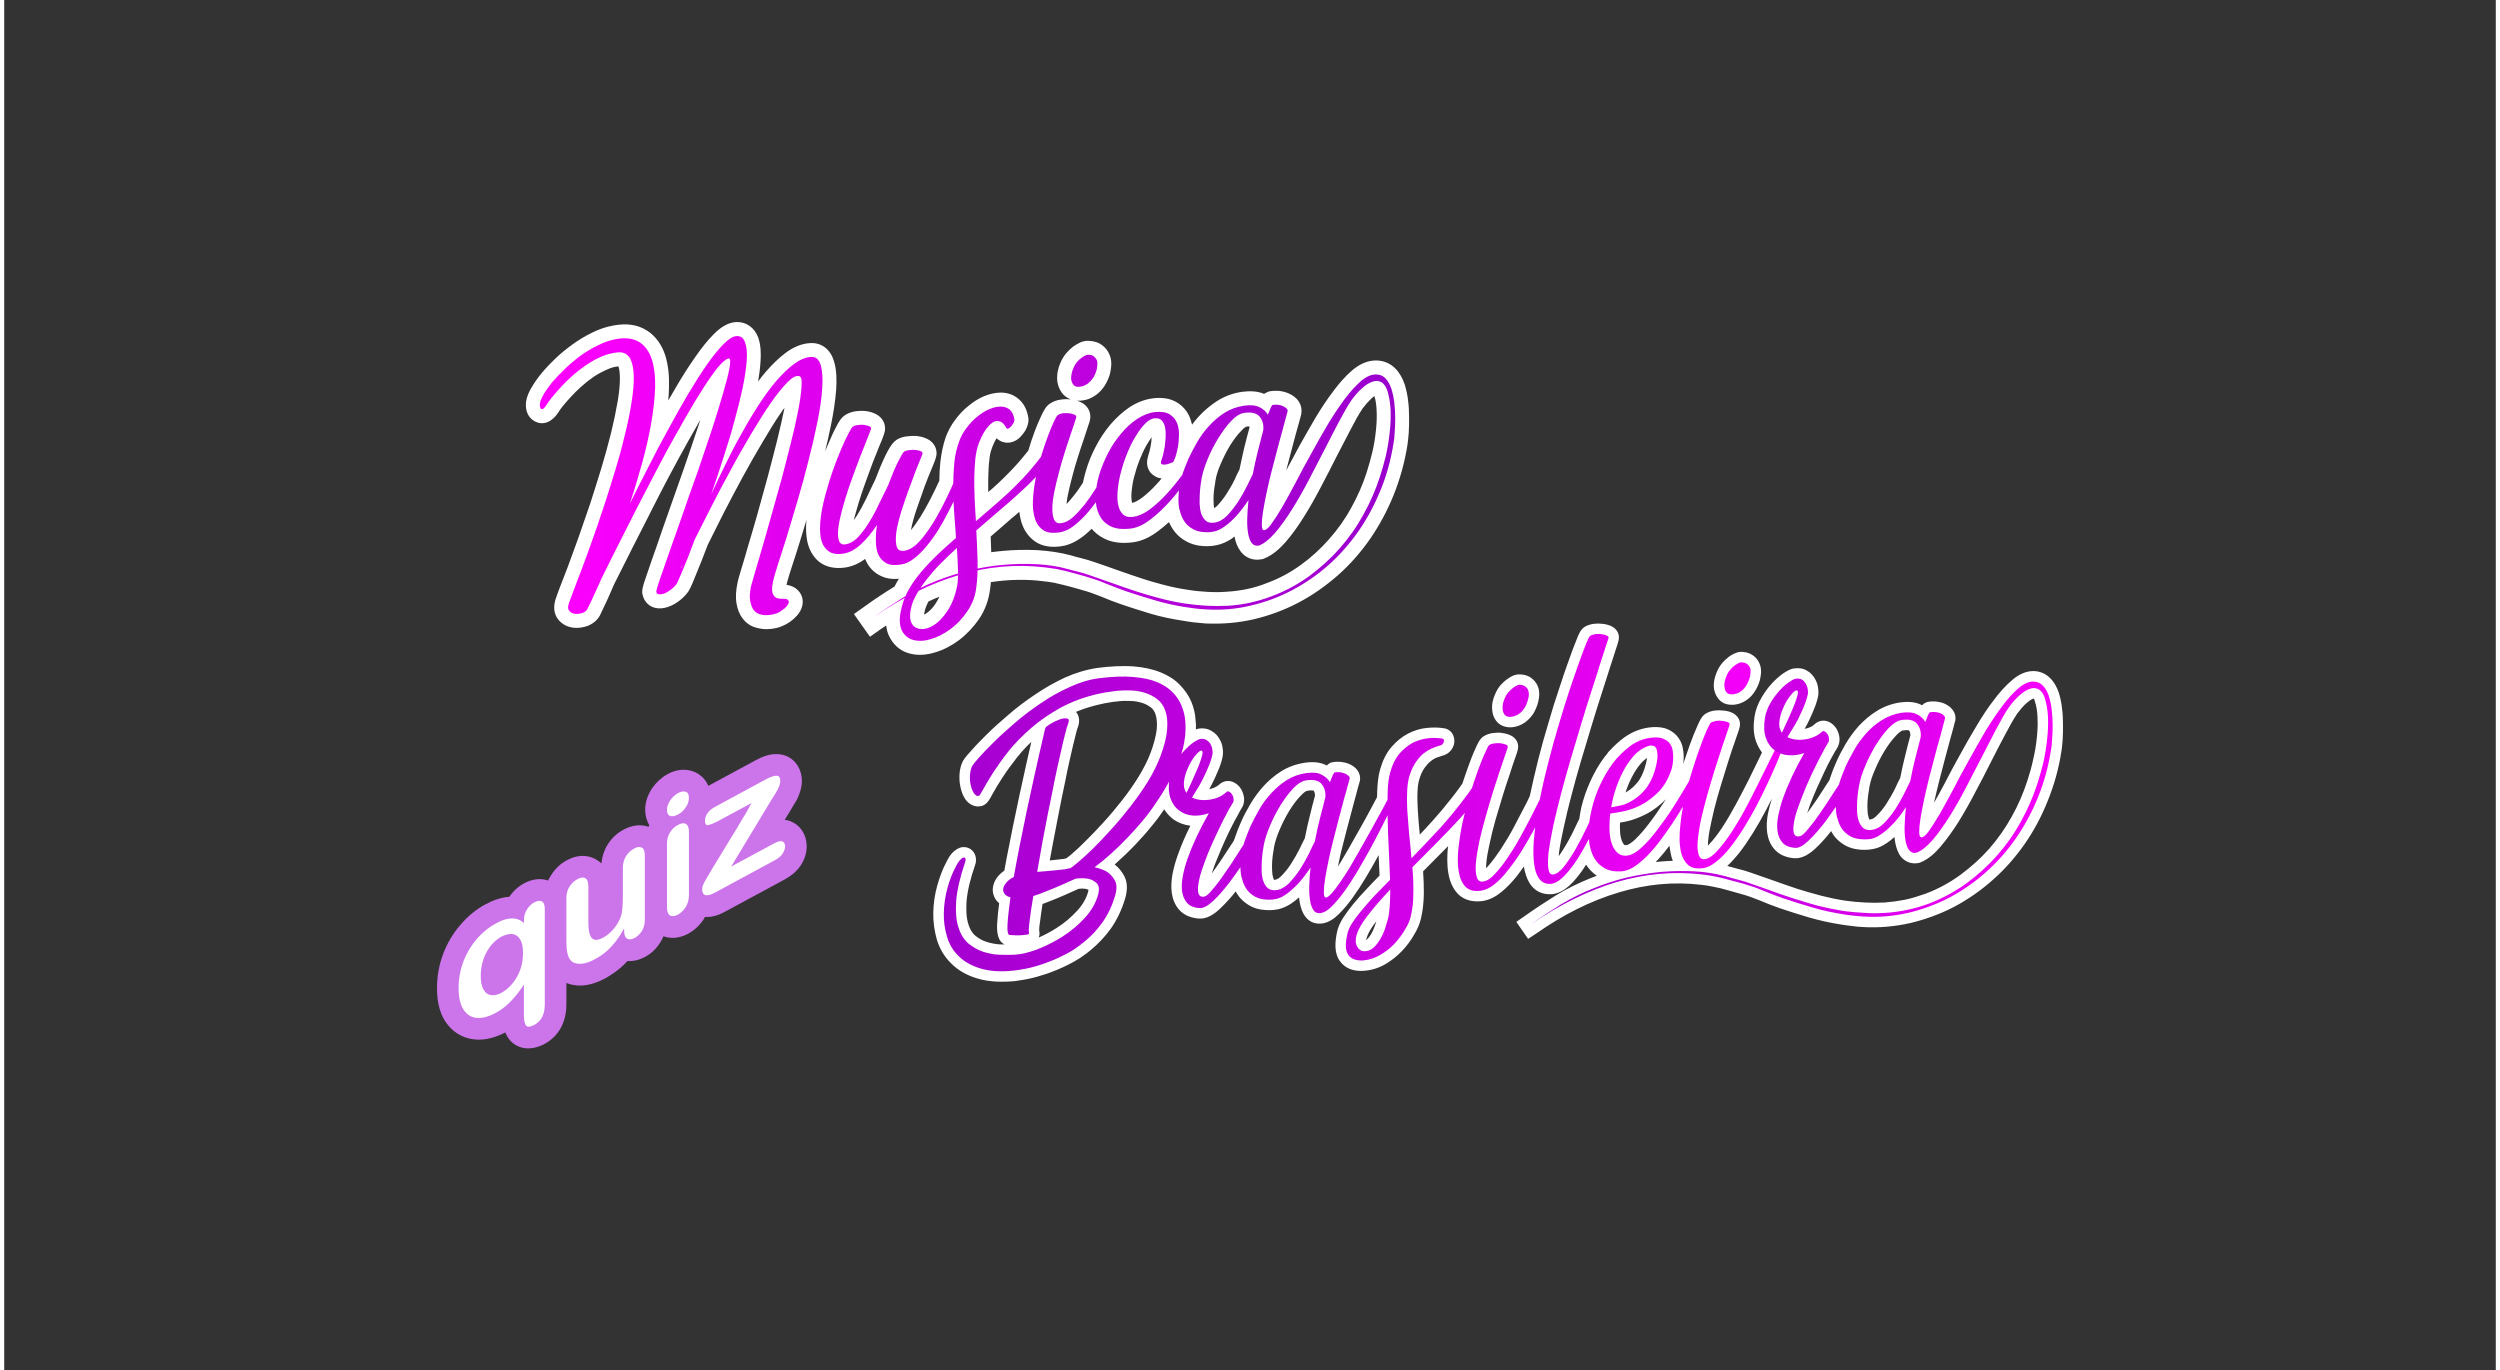 <?xml version="1.0" encoding="UTF-8"?>
<!DOCTYPE svg PUBLIC "-//W3C//DTD SVG 1.0//EN" "http://www.w3.org/TR/2001/REC-SVG-20010904/DTD/svg10.dtd">
<!-- Creator: CorelDRAW 2020 (64 Bit) -->
<svg xmlns="http://www.w3.org/2000/svg" xml:space="preserve" width="135px" height="74px" version="1.0" style="shape-rendering:geometricPrecision; text-rendering:geometricPrecision; image-rendering:optimizeQuality; fill-rule:evenodd; clip-rule:evenodd"
viewBox="0 0 135 74.25"
 xmlns:xlink="http://www.w3.org/1999/xlink"
 xmlns:xodm="http://www.corel.com/coreldraw/odm/2003">
 <rect x="0" y="0" width="135" height="74.25" fill="#333333" stroke="none"/>
 <defs>
  <style type="text/css">
   <![CDATA[
    .fil4 {fill:#CC75EB}
    .fil0 {fill:white}
    .fil5 {fill:white;fill-rule:nonzero}
    .fil2 {fill:url(#id0);fill-rule:nonzero}
    .fil3 {fill:url(#id1);fill-rule:nonzero}
    .fil1 {fill:url(#id2);fill-rule:nonzero}
   ]]>
  </style>
  <linearGradient id="id0" gradientUnits="userSpaceOnUse" x1="50.91" y1="43.49" x2="96.43" y2="43.49">
   <stop offset="0" style="stop-opacity:1; stop-color:#A400D1"/>
   <stop offset="1" style="stop-opacity:1; stop-color:#F700FB"/>
  </linearGradient>
  <linearGradient id="id1" gradientUnits="userSpaceOnUse" xlink:href="#id0" x1="82.71" y1="43.43" x2="110.99" y2="43.43">
  </linearGradient>
  <linearGradient id="id2" gradientUnits="userSpaceOnUse" x1="29.02" y1="26.46" x2="75.37" y2="26.46">
   <stop offset="0" style="stop-opacity:1; stop-color:fuchsia"/>
   <stop offset="1" style="stop-opacity:1; stop-color:#9900CC"/>
  </linearGradient>
 </defs>
 <g id="Camada_x0020_1">
  <g id="_1211646234816">
   <path class="fil0" d="M57.79 21.64c-0.2,-0.07 -0.37,-0.2 -0.5,-0.38 -0.12,-0.18 -0.2,-0.38 -0.23,-0.59 -0.02,-0.18 -0.01,-0.36 0.02,-0.54 0.03,-0.16 0.08,-0.31 0.14,-0.45 0.08,-0.2 0.19,-0.38 0.32,-0.54 0.12,-0.14 0.25,-0.26 0.39,-0.37 0.12,-0.08 0.25,-0.16 0.38,-0.22 0.15,-0.06 0.31,-0.1 0.47,-0.08 0.27,0.01 0.52,0.08 0.73,0.25 0.17,0.13 0.3,0.3 0.38,0.5 0.08,0.19 0.11,0.4 0.09,0.61 -0.01,0.11 -0.02,0.22 -0.05,0.33l0 0.03c-0.06,0.24 -0.16,0.48 -0.3,0.7 -0.12,0.19 -0.27,0.36 -0.46,0.5 -0.17,0.12 -0.35,0.22 -0.55,0.27 -0.16,0.04 -0.33,0.06 -0.49,0.05 0.04,0.01 0.08,0.03 0.13,0.05 0.34,0.13 0.59,0.43 0.59,0.82 0,0.18 -0.08,0.39 -0.14,0.56 -0.08,0.23 -0.16,0.47 -0.23,0.7 -0.11,0.31 -0.21,0.63 -0.31,0.94 -0.11,0.34 -0.21,0.69 -0.3,1.04 -0.09,0.33 -0.17,0.67 -0.24,1.01 -0.03,0.15 -0.06,0.32 -0.07,0.48 0.14,-0.14 0.26,-0.29 0.38,-0.44 0.19,-0.23 0.35,-0.47 0.51,-0.72 0.04,-0.2 0.09,-0.41 0.15,-0.61 0.13,-0.46 0.31,-0.9 0.53,-1.32 0.22,-0.43 0.49,-0.84 0.8,-1.21 0.3,-0.35 0.64,-0.67 1.02,-0.93 0.39,-0.26 0.82,-0.44 1.31,-0.5 0.43,-0.05 0.88,-0.01 1.26,0.21 0.33,0.2 0.58,0.48 0.72,0.83 0.05,0.13 0.09,0.26 0.12,0.39 0.11,-0.15 0.23,-0.3 0.36,-0.44 0.3,-0.33 0.64,-0.61 1.01,-0.85 0.41,-0.26 0.86,-0.42 1.34,-0.49 0.4,-0.05 0.82,-0.05 1.19,0.11 0.05,-0.03 0.11,-0.06 0.17,-0.09l0.07 -0.03 0.08 -0.02c0.17,-0.03 0.33,-0.03 0.5,-0.02 0.17,0.02 0.34,0.06 0.5,0.13 0.17,0.07 0.32,0.17 0.45,0.3 0.2,0.22 0.3,0.5 0.25,0.79l0 0.06 -0.02 0.04c-0.03,0.1 -0.05,0.21 -0.08,0.31 -0.07,0.25 -0.14,0.5 -0.21,0.75 -0.09,0.34 -0.18,0.68 -0.27,1.02 -0.08,0.3 -0.16,0.61 -0.24,0.91 0.23,-0.43 0.47,-0.86 0.7,-1.3 0.3,-0.53 0.6,-1.07 0.91,-1.59 0.3,-0.5 0.62,-0.98 0.97,-1.44 0.29,-0.39 0.62,-0.77 0.99,-1.09 0.38,-0.32 0.82,-0.55 1.33,-0.54 0.39,0.01 0.75,0.16 1.03,0.45 0.23,0.24 0.38,0.53 0.49,0.84 0.09,0.3 0.16,0.61 0.19,0.92 0.04,0.3 0.05,0.61 0.05,0.91 0,0.28 0,0.55 -0.02,0.82 -0.02,0.22 -0.04,0.44 -0.07,0.65 -0.15,0.93 -0.4,1.84 -0.75,2.71 -0.34,0.84 -0.77,1.64 -1.28,2.38 -0.51,0.73 -1.09,1.39 -1.75,1.97 -0.65,0.57 -1.36,1.07 -2.12,1.47 -0.76,0.4 -1.57,0.7 -2.41,0.9 -0.86,0.2 -1.74,0.27 -2.63,0.23 -0.21,-0.02 -0.43,-0.04 -0.64,-0.06 -0.2,-0.03 -0.4,-0.05 -0.59,-0.09 -0.59,-0.09 -1.18,-0.21 -1.75,-0.38 -0.54,-0.17 -1.08,-0.33 -1.62,-0.52 -0.36,-0.12 -0.73,-0.27 -1.09,-0.42 -0.32,-0.13 -0.66,-0.25 -0.99,-0.34 -0.2,-0.06 -0.4,-0.11 -0.6,-0.17 -0.16,-0.04 -0.32,-0.08 -0.47,-0.12 -0.16,-0.04 -0.31,-0.07 -0.47,-0.11 -0.19,-0.03 -0.38,-0.06 -0.58,-0.08 -0.94,-0.12 -1.89,-0.09 -2.83,0.05 -0.01,0.12 -0.02,0.25 -0.04,0.36 -0.07,0.6 -0.27,1.15 -0.6,1.64 -0.3,0.43 -0.66,0.82 -1.08,1.14 -0.4,0.3 -0.84,0.53 -1.31,0.67 -0.46,0.14 -0.94,0.18 -1.4,0.05 -0.51,-0.14 -0.88,-0.49 -1.1,-0.97 -0.08,-0.17 -0.12,-0.35 -0.14,-0.54 -0.09,0.06 -0.18,0.12 -0.27,0.18l-0.61 0.43 -0.87 -1.23 0.62 -0.44c0.51,-0.37 1.04,-0.72 1.58,-1.05 0.05,-0.1 0.1,-0.19 0.15,-0.28 0.03,-0.04 0.06,-0.09 0.09,-0.14 -0.36,0.03 -0.71,-0.01 -1.03,-0.18 -0.34,-0.17 -0.6,-0.45 -0.76,-0.8 -0.02,-0.03 -0.03,-0.06 -0.04,-0.1 -0.32,0.24 -0.68,0.41 -1.09,0.47 -0.51,0.07 -1.03,0 -1.44,-0.34 -0.34,-0.3 -0.54,-0.7 -0.62,-1.15 -0.06,-0.35 -0.07,-0.73 -0.03,-1.09 -0.12,0.38 -0.23,0.76 -0.35,1.15 -0.15,0.49 -0.31,0.98 -0.47,1.47 -0.07,0.22 -0.15,0.46 -0.21,0.69 -0.01,0.05 -0.04,0.13 -0.05,0.21 0.16,0.02 0.32,0.07 0.47,0.17l0.02 0.01 0.02 0.02c0.3,0.22 0.43,0.58 0.34,0.94 -0.05,0.21 -0.16,0.39 -0.3,0.54 -0.11,0.12 -0.23,0.23 -0.36,0.32 -0.13,0.09 -0.27,0.17 -0.42,0.23 -0.1,0.05 -0.22,0.08 -0.34,0.11 -0.17,0.04 -0.35,0.06 -0.52,0.06 -0.21,0 -0.42,-0.04 -0.62,-0.1 -0.28,-0.09 -0.51,-0.26 -0.68,-0.5 -0.18,-0.23 -0.27,-0.51 -0.32,-0.79 -0.06,-0.34 -0.03,-0.71 0.04,-1.05 0.03,-0.21 0.12,-0.48 0.18,-0.69 0.14,-0.44 0.26,-0.88 0.39,-1.32 0.18,-0.59 0.35,-1.19 0.52,-1.78 0.19,-0.68 0.37,-1.35 0.56,-2.03 0.18,-0.67 0.35,-1.33 0.52,-2.01 0.14,-0.57 0.27,-1.15 0.39,-1.72 -0.05,0.05 -0.09,0.11 -0.13,0.17 -0.37,0.53 -0.71,1.09 -1.04,1.65 -0.38,0.64 -0.75,1.29 -1.11,1.95 -0.35,0.65 -0.7,1.31 -1.04,1.97 -0.28,0.56 -0.56,1.12 -0.84,1.68 -0.21,0.56 -0.43,1.12 -0.66,1.67 -0.1,0.24 -0.24,0.62 -0.38,0.84l-0.01 0.02 -0.01 0.01c-0.12,0.17 -0.27,0.32 -0.43,0.45 -0.16,0.13 -0.34,0.24 -0.52,0.32 -0.22,0.09 -0.44,0.15 -0.68,0.13 -0.44,-0.03 -0.77,-0.34 -0.85,-0.78l-0.01 -0.06 0 -0.07c0,-0.24 0.16,-0.66 0.24,-0.89 0.17,-0.5 0.34,-1 0.52,-1.5 0.23,-0.68 0.47,-1.36 0.71,-2.04 0.27,-0.77 0.54,-1.54 0.81,-2.3 0.26,-0.76 0.52,-1.51 0.77,-2.27 0.03,-0.1 0.07,-0.21 0.1,-0.31 -0.05,0.08 -0.09,0.16 -0.13,0.23 -0.36,0.62 -0.7,1.24 -1.04,1.86 -0.36,0.66 -0.71,1.32 -1.05,1.98 -0.33,0.64 -0.66,1.29 -0.98,1.93 -0.29,0.56 -0.57,1.12 -0.85,1.68 -0.21,0.42 -0.42,0.83 -0.63,1.25 -0.13,0.3 -0.26,0.61 -0.4,0.91 -0.12,0.25 -0.24,0.5 -0.36,0.76 -0.15,0.28 -0.4,0.47 -0.69,0.58 -0.24,0.08 -0.49,0.12 -0.75,0.09 -0.32,-0.04 -0.6,-0.18 -0.81,-0.43 -0.27,-0.33 -0.28,-0.75 -0.14,-1.16 0.06,-0.19 0.14,-0.37 0.2,-0.55 0.15,-0.38 0.29,-0.76 0.44,-1.14 0.19,-0.52 0.38,-1.04 0.57,-1.56 0.22,-0.62 0.43,-1.23 0.64,-1.85 0.21,-0.66 0.42,-1.31 0.62,-1.97 0.19,-0.64 0.37,-1.28 0.53,-1.93 0.14,-0.57 0.26,-1.15 0.36,-1.73 0.07,-0.43 0.12,-0.88 0.11,-1.31 -0.01,-0.14 -0.02,-0.37 -0.08,-0.53 -0.22,0.02 -0.42,0.08 -0.61,0.17 -0.26,0.11 -0.51,0.25 -0.74,0.4 -0.24,0.17 -0.47,0.35 -0.69,0.55 -0.2,0.18 -0.4,0.38 -0.58,0.58 -0.15,0.16 -0.29,0.33 -0.43,0.5 -0.06,0.08 -0.14,0.18 -0.19,0.27 -0.29,0.47 -0.8,0.81 -1.34,0.48 -0.37,-0.23 -0.48,-0.65 -0.42,-1.06 0.04,-0.26 0.16,-0.52 0.29,-0.74 0.16,-0.27 0.34,-0.53 0.54,-0.77 0.23,-0.28 0.48,-0.54 0.74,-0.79 0.29,-0.28 0.6,-0.53 0.93,-0.77 0.33,-0.24 0.69,-0.46 1.06,-0.64 0.38,-0.19 0.78,-0.33 1.2,-0.4 0.62,-0.11 1.25,-0.07 1.79,0.28 0.48,0.31 0.8,0.78 0.98,1.32 0.18,0.56 0.23,1.18 0.21,1.76 0,0.24 -0.02,0.47 -0.04,0.71 0.14,-0.24 0.28,-0.48 0.42,-0.72 0.33,-0.57 0.68,-1.12 1.06,-1.66 0.3,-0.43 0.62,-0.85 0.99,-1.22 0.32,-0.32 0.72,-0.62 1.19,-0.65l0.02 0c0.57,-0.02 1.01,0.32 1.2,0.85 0.14,0.41 0.15,0.87 0.12,1.29 -0.02,0.36 -0.07,0.72 -0.13,1.08 0.13,-0.18 0.27,-0.36 0.42,-0.53 0.32,-0.37 0.68,-0.73 1.08,-1.03 0.38,-0.28 0.82,-0.49 1.3,-0.52 0.66,-0.05 1.13,0.37 1.31,0.98 0.15,0.48 0.15,1.03 0.12,1.53 -0.05,0.65 -0.15,1.29 -0.28,1.92 -0.1,0.48 -0.2,0.96 -0.32,1.43 0.06,-0.14 0.12,-0.28 0.18,-0.42 0.13,-0.3 0.26,-0.61 0.42,-0.9 0.12,-0.24 0.26,-0.5 0.5,-0.65 0.17,-0.11 0.37,-0.17 0.57,-0.2 0.18,-0.02 0.35,-0.03 0.53,-0.01 0.16,0.02 0.32,0.06 0.48,0.13 0.33,0.14 0.57,0.44 0.57,0.81 0,0.21 -0.1,0.43 -0.17,0.62 -0.11,0.25 -0.21,0.51 -0.31,0.76 -0.14,0.34 -0.27,0.68 -0.39,1.02 -0.14,0.38 -0.28,0.76 -0.41,1.15 -0.12,0.36 -0.23,0.73 -0.33,1.1 -0.03,0.1 -0.06,0.21 -0.08,0.32 0.05,-0.07 0.09,-0.14 0.14,-0.21 0.19,-0.3 0.36,-0.62 0.52,-0.94 0.16,-0.35 0.33,-0.7 0.5,-1.05 0.16,-0.43 0.34,-0.86 0.54,-1.28 0.14,-0.28 0.33,-0.68 0.6,-0.86l0.03 -0.02 0.03 -0.02c0.16,-0.09 0.34,-0.14 0.53,-0.16 0.16,-0.02 0.33,-0.03 0.5,-0.02 0.17,0.02 0.33,0.05 0.49,0.12 0.35,0.13 0.6,0.43 0.6,0.82 0,0.23 -0.15,0.55 -0.24,0.77 -0.14,0.33 -0.27,0.66 -0.4,1 -0.15,0.42 -0.3,0.85 -0.45,1.28 -0.12,0.36 -0.23,0.73 -0.3,1.11 0.08,-0.1 0.17,-0.2 0.24,-0.31 0.19,-0.27 0.37,-0.55 0.53,-0.84 0.18,-0.32 0.35,-0.65 0.51,-0.98 0.09,-0.18 0.17,-0.36 0.26,-0.55 0,-0.35 0.02,-0.7 0.06,-1.05 0.05,-0.44 0.14,-0.87 0.28,-1.29 0.13,-0.35 0.3,-0.67 0.53,-0.97 0.2,-0.27 0.44,-0.53 0.71,-0.74 0.25,-0.21 0.53,-0.39 0.83,-0.52 0.3,-0.12 0.6,-0.2 0.92,-0.2 0.37,0 0.71,0.12 0.98,0.36 0.3,0.26 0.45,0.62 0.51,1l0.01 0.06 0 0.06c0,0.18 -0.06,0.35 -0.14,0.52 -0.06,0.11 -0.14,0.22 -0.22,0.31 -0.11,0.14 -0.24,0.25 -0.4,0.32 -0.33,0.16 -0.72,0.09 -0.96,-0.15 0,0 -0.01,0 -0.01,0 -0.11,0.17 -0.19,0.36 -0.26,0.54l0 0.02c-0.08,0.19 -0.11,0.4 -0.13,0.6 -0.04,0.32 -0.05,0.63 -0.06,0.95 -0.01,0.27 0,0.54 0,0.8 0.38,-0.32 0.74,-0.66 1.08,-1.01 0.34,-0.34 0.67,-0.71 0.97,-1.09 0.04,-0.05 0.08,-0.1 0.12,-0.15 0.1,-0.35 0.22,-0.7 0.35,-1.05 0.11,-0.29 0.23,-0.58 0.36,-0.85 0.12,-0.25 0.25,-0.52 0.49,-0.66 0.17,-0.11 0.37,-0.18 0.57,-0.2 0.18,-0.03 0.35,-0.03 0.52,-0.01 0.01,0 0.01,0 0.01,0zm4.92 4.28c-0.11,-0.01 -0.23,-0.04 -0.33,-0.1 -0.41,-0.21 -0.54,-0.65 -0.41,-1.07 0.02,-0.09 0.05,-0.19 0.08,-0.28 0.03,-0.13 0.06,-0.25 0.08,-0.38 0.02,-0.13 0.04,-0.26 0.04,-0.4 -0.06,0.09 -0.12,0.17 -0.17,0.26 -0.16,0.24 -0.29,0.51 -0.4,0.78 -0.13,0.29 -0.24,0.6 -0.32,0.91 -0.09,0.28 -0.15,0.57 -0.18,0.87 -0.03,0.2 -0.04,0.43 -0.01,0.64 0,0.02 0.01,0.06 0.02,0.1 0.18,-0.04 0.37,-0.16 0.51,-0.26 0.31,-0.23 0.6,-0.51 0.86,-0.8 0.08,-0.09 0.16,-0.17 0.23,-0.27zm3.95 3.15c-0.06,0.05 -0.12,0.09 -0.17,0.13 -0.25,0.16 -0.51,0.28 -0.8,0.34 -0.32,0.07 -0.66,0.07 -0.98,0.02 -0.42,-0.07 -0.8,-0.26 -1.11,-0.55 -0.21,-0.2 -0.37,-0.45 -0.49,-0.72 -0.19,0.17 -0.38,0.33 -0.58,0.48 -0.42,0.32 -0.89,0.56 -1.42,0.62 -0.52,0.06 -1.07,0.03 -1.55,-0.23 -0.25,-0.13 -0.46,-0.3 -0.64,-0.51 -0.11,0.11 -0.23,0.22 -0.35,0.32 -0.39,0.32 -0.83,0.57 -1.32,0.63 -0.49,0.07 -1,0.02 -1.41,-0.27 -0.36,-0.26 -0.6,-0.62 -0.73,-1.05 -0.05,-0.18 -0.09,-0.36 -0.11,-0.55 -0.13,0.12 -0.26,0.23 -0.4,0.34 -0.38,0.34 -0.77,0.67 -1.15,1 0.01,0.28 0.02,0.56 0.03,0.85 0.21,-0.03 0.42,-0.05 0.63,-0.07 0.63,-0.06 1.26,-0.07 1.89,-0.04 0.6,0.04 1.19,0.12 1.79,0.28 0.19,0.06 0.39,0.11 0.59,0.16 0.23,0.06 0.45,0.12 0.67,0.2 0.43,0.14 0.86,0.3 1.29,0.45 0.42,0.15 0.83,0.29 1.26,0.43 0.41,0.14 0.84,0.26 1.26,0.37 0.43,0.11 0.86,0.2 1.29,0.26 0.35,0.06 0.7,0.09 1.05,0.11 0.35,0.02 0.71,0.02 1.06,-0.01 0.36,-0.02 0.72,-0.07 1.07,-0.14 0.37,-0.08 0.74,-0.19 1.09,-0.33 0.65,-0.24 1.27,-0.57 1.83,-0.98 0.56,-0.4 1.07,-0.87 1.53,-1.39 0.46,-0.52 0.87,-1.09 1.2,-1.7 0.34,-0.61 0.63,-1.26 0.84,-1.92 0.12,-0.37 0.22,-0.74 0.31,-1.11 0.09,-0.38 0.15,-0.76 0.19,-1.15 0.04,-0.36 0.06,-0.73 0.04,-1.09 -0.01,-0.26 -0.04,-0.53 -0.12,-0.79 -0.06,0.04 -0.11,0.09 -0.16,0.13 -0.17,0.16 -0.33,0.34 -0.47,0.53 -0.22,0.33 -0.42,0.69 -0.6,1.04 -0.27,0.51 -0.53,1.01 -0.79,1.52 -0.28,0.57 -0.58,1.13 -0.87,1.69 -0.29,0.56 -0.6,1.11 -0.94,1.65 -0.29,0.47 -0.62,0.93 -0.98,1.35 -0.32,0.36 -0.7,0.71 -1.16,0.89l-0.06 0.03 -0.07 0.01c-0.44,0.09 -0.86,-0.05 -1.14,-0.41 -0.18,-0.24 -0.29,-0.52 -0.34,-0.82zm-15.99 3.26c-0.2,0.08 -0.4,0.17 -0.59,0.26 -0.09,0.17 -0.17,0.35 -0.21,0.54 -0.01,0.03 -0.02,0.1 -0.03,0.17 0.1,-0.04 0.2,-0.12 0.28,-0.19 0.17,-0.15 0.31,-0.34 0.42,-0.53 0.05,-0.08 0.09,-0.16 0.13,-0.25zm16.26 -6.89c0.08,-0.4 0.17,-0.79 0.26,-1.19 0.09,-0.36 0.18,-0.71 0.28,-1.07 0,-0.02 0,-0.05 -0.01,-0.08 -0.06,0 -0.14,0.02 -0.17,0.02 -0.08,0.03 -0.21,0.16 -0.26,0.22 -0.23,0.23 -0.42,0.5 -0.6,0.78 -0.2,0.33 -0.37,0.67 -0.52,1.02 -0.12,0.28 -0.23,0.58 -0.28,0.89 -0.01,0.11 -0.03,0.22 -0.05,0.32 -0.02,0.15 -0.04,0.29 -0.05,0.44 -0.01,0.16 -0.01,0.32 0,0.49 0,0.08 0.01,0.17 0.03,0.25 0.06,-0.03 0.11,-0.08 0.15,-0.11 0.19,-0.2 0.36,-0.42 0.51,-0.65 0.16,-0.25 0.31,-0.5 0.44,-0.77 0.08,-0.19 0.17,-0.37 0.27,-0.56z"/>
   <path class="fil1" d="M43.71 19.34c0.26,-0.02 0.44,0.13 0.53,0.44 0.09,0.32 0.12,0.74 0.08,1.27 -0.03,0.53 -0.12,1.14 -0.26,1.82 -0.14,0.69 -0.3,1.39 -0.49,2.12 -0.18,0.72 -0.38,1.44 -0.59,2.16 -0.21,0.71 -0.41,1.36 -0.58,1.94 -0.18,0.58 -0.34,1.07 -0.47,1.47 -0.12,0.39 -0.2,0.64 -0.22,0.73 -0.1,0.37 -0.13,0.64 -0.09,0.8 0.04,0.15 0.11,0.25 0.21,0.3 0.1,0.04 0.21,0.06 0.34,0.05 0.12,0 0.22,0.01 0.28,0.05 0.05,0.05 0.07,0.1 0.06,0.16 -0.02,0.07 -0.06,0.14 -0.13,0.22 -0.06,0.07 -0.14,0.14 -0.24,0.2 -0.09,0.07 -0.17,0.12 -0.25,0.15 -0.06,0.02 -0.14,0.05 -0.25,0.07 -0.11,0.03 -0.22,0.04 -0.35,0.04 -0.12,0.01 -0.25,-0.02 -0.37,-0.06 -0.13,-0.04 -0.24,-0.12 -0.32,-0.23 -0.08,-0.11 -0.14,-0.27 -0.18,-0.47 -0.04,-0.21 -0.02,-0.47 0.04,-0.79 0.01,-0.05 0.07,-0.26 0.17,-0.6 0.1,-0.35 0.23,-0.79 0.39,-1.33 0.15,-0.53 0.33,-1.12 0.51,-1.79 0.19,-0.66 0.38,-1.34 0.57,-2.03 0.18,-0.69 0.36,-1.36 0.52,-2.02 0.17,-0.66 0.3,-1.25 0.4,-1.77 0.1,-0.52 0.16,-0.95 0.18,-1.29 0.03,-0.34 -0.01,-0.53 -0.1,-0.56 -0.16,-0.07 -0.38,0.04 -0.65,0.31 -0.27,0.27 -0.58,0.65 -0.92,1.14 -0.34,0.49 -0.69,1.05 -1.07,1.69 -0.38,0.64 -0.76,1.3 -1.12,1.98 -0.37,0.67 -0.72,1.34 -1.05,1.99 -0.33,0.65 -0.62,1.22 -0.87,1.72 -0.25,0.68 -0.47,1.24 -0.66,1.68 -0.18,0.43 -0.29,0.68 -0.32,0.73 -0.07,0.1 -0.17,0.2 -0.28,0.29 -0.12,0.09 -0.23,0.16 -0.35,0.22 -0.12,0.05 -0.23,0.07 -0.32,0.06 -0.09,0 -0.15,-0.05 -0.16,-0.15 0,-0.04 0.06,-0.26 0.19,-0.65 0.14,-0.39 0.31,-0.89 0.52,-1.49 0.21,-0.6 0.45,-1.28 0.72,-2.04 0.26,-0.76 0.53,-1.53 0.81,-2.3 0.27,-0.78 0.52,-1.54 0.77,-2.28 0.24,-0.75 0.45,-1.41 0.61,-1.98 0.17,-0.58 0.29,-1.04 0.35,-1.38 0.06,-0.35 0.05,-0.52 -0.05,-0.51 -0.14,0.03 -0.33,0.19 -0.57,0.47 -0.23,0.29 -0.5,0.66 -0.79,1.12 -0.3,0.46 -0.62,0.99 -0.96,1.59 -0.34,0.59 -0.69,1.22 -1.05,1.87 -0.35,0.66 -0.7,1.32 -1.05,2 -0.35,0.67 -0.68,1.31 -0.99,1.93 -0.31,0.61 -0.59,1.17 -0.85,1.68 -0.25,0.51 -0.46,0.93 -0.63,1.27 -0.15,0.33 -0.28,0.64 -0.41,0.91 -0.13,0.28 -0.24,0.52 -0.35,0.73 -0.04,0.1 -0.14,0.17 -0.27,0.22 -0.14,0.05 -0.27,0.06 -0.4,0.05 -0.13,-0.02 -0.24,-0.07 -0.31,-0.16 -0.08,-0.09 -0.09,-0.23 -0.02,-0.42 0.02,-0.07 0.09,-0.25 0.2,-0.55 0.11,-0.29 0.26,-0.67 0.43,-1.13 0.18,-0.46 0.37,-0.99 0.58,-1.58 0.21,-0.59 0.43,-1.21 0.64,-1.86 0.22,-0.66 0.43,-1.32 0.63,-1.99 0.21,-0.68 0.39,-1.33 0.54,-1.97 0.16,-0.63 0.28,-1.23 0.37,-1.79 0.09,-0.56 0.13,-1.04 0.12,-1.45 -0.01,-0.41 -0.08,-0.73 -0.21,-0.96 -0.14,-0.22 -0.35,-0.33 -0.63,-0.31 -0.31,0.03 -0.61,0.1 -0.91,0.23 -0.3,0.13 -0.58,0.29 -0.86,0.48 -0.27,0.19 -0.53,0.39 -0.77,0.61 -0.24,0.22 -0.45,0.43 -0.63,0.63 -0.19,0.21 -0.34,0.39 -0.47,0.55 -0.12,0.16 -0.2,0.27 -0.24,0.34 -0.12,0.19 -0.22,0.27 -0.29,0.23 -0.07,-0.05 -0.09,-0.15 -0.07,-0.31 0.02,-0.12 0.08,-0.28 0.2,-0.48 0.11,-0.2 0.27,-0.42 0.46,-0.66 0.2,-0.23 0.43,-0.47 0.69,-0.72 0.26,-0.25 0.54,-0.49 0.84,-0.71 0.3,-0.22 0.62,-0.41 0.95,-0.57 0.33,-0.17 0.67,-0.28 1,-0.34 0.52,-0.09 0.94,-0.03 1.25,0.17 0.31,0.2 0.53,0.51 0.67,0.93 0.13,0.41 0.19,0.91 0.18,1.5 -0.02,0.6 -0.09,1.24 -0.21,1.93 -0.12,0.69 -0.28,1.41 -0.49,2.17 -0.21,0.75 -0.43,1.5 -0.68,2.24 0.31,-0.63 0.64,-1.29 1,-1.98 0.35,-0.7 0.71,-1.38 1.08,-2.05 0.36,-0.67 0.72,-1.31 1.08,-1.92 0.36,-0.6 0.7,-1.14 1.03,-1.61 0.33,-0.47 0.63,-0.84 0.9,-1.11 0.28,-0.28 0.51,-0.42 0.7,-0.43 0.23,-0.01 0.38,0.1 0.46,0.34 0.09,0.24 0.12,0.57 0.09,0.99 -0.03,0.42 -0.1,0.91 -0.22,1.48 -0.12,0.56 -0.27,1.17 -0.45,1.81 -0.17,0.64 -0.37,1.29 -0.59,1.97 -0.22,0.68 -0.44,1.34 -0.66,1.98 0.24,-0.52 0.49,-1.06 0.77,-1.62 0.27,-0.56 0.56,-1.12 0.87,-1.66 0.3,-0.55 0.61,-1.07 0.93,-1.56 0.32,-0.5 0.64,-0.93 0.96,-1.31 0.33,-0.37 0.64,-0.68 0.96,-0.91 0.31,-0.23 0.61,-0.36 0.91,-0.38zm-7.02 11.44c0.02,-0.03 0.03,-0.05 0.04,-0.08 0.01,-0.03 0.02,-0.07 0.03,-0.11 -0.03,0.07 -0.05,0.12 -0.07,0.16 -0.01,0.04 -0.01,0.05 0,0.03zm9.29 -7.66c0.07,-0.05 0.16,-0.08 0.28,-0.09 0.11,-0.02 0.22,-0.02 0.32,-0.01 0.11,0.02 0.2,0.04 0.28,0.07 0.08,0.03 0.11,0.08 0.11,0.12 0,0.03 -0.04,0.14 -0.12,0.34 -0.08,0.2 -0.18,0.45 -0.3,0.76 -0.12,0.31 -0.26,0.65 -0.4,1.04 -0.15,0.39 -0.28,0.77 -0.42,1.17 -0.13,0.39 -0.24,0.77 -0.34,1.14 -0.1,0.38 -0.17,0.7 -0.2,0.98 -0.03,0.28 -0.02,0.5 0.04,0.66 0.06,0.16 0.18,0.23 0.37,0.19 0.21,-0.03 0.42,-0.15 0.63,-0.35 0.2,-0.21 0.4,-0.47 0.59,-0.77 0.19,-0.3 0.38,-0.64 0.55,-1.01 0.18,-0.37 0.36,-0.73 0.53,-1.08 0.18,-0.49 0.35,-0.9 0.52,-1.24 0.17,-0.34 0.28,-0.53 0.34,-0.57 0.07,-0.04 0.16,-0.07 0.27,-0.08 0.11,-0.02 0.22,-0.02 0.33,-0.01 0.11,0.01 0.2,0.03 0.28,0.06 0.08,0.03 0.12,0.07 0.12,0.12 0,0.03 -0.06,0.19 -0.18,0.47 -0.12,0.28 -0.25,0.63 -0.4,1.04 -0.16,0.4 -0.31,0.84 -0.46,1.29 -0.16,0.46 -0.27,0.88 -0.35,1.27 -0.07,0.38 -0.08,0.69 -0.03,0.92 0.05,0.24 0.19,0.33 0.44,0.29 0.2,-0.03 0.4,-0.13 0.61,-0.31 0.2,-0.18 0.4,-0.41 0.59,-0.68 0.2,-0.27 0.39,-0.57 0.58,-0.91 0.19,-0.33 0.36,-0.67 0.53,-1.02 0.17,-0.35 0.32,-0.69 0.46,-1.02 0.14,-0.33 0.26,-0.62 0.37,-0.88 0.02,-0.05 0.06,-0.09 0.11,-0.12 0.04,-0.03 0.09,-0.06 0.14,-0.07 0.05,-0.01 0.09,-0.01 0.12,0 0.03,0.01 0.05,0.04 0.05,0.09 0,0.02 -0.03,0.12 -0.09,0.28 -0.05,0.17 -0.13,0.38 -0.24,0.64 -0.1,0.27 -0.22,0.56 -0.37,0.89 -0.14,0.32 -0.3,0.66 -0.48,1 -0.17,0.34 -0.36,0.67 -0.56,1 -0.21,0.33 -0.42,0.62 -0.65,0.89 -0.22,0.27 -0.45,0.49 -0.68,0.66 -0.23,0.18 -0.46,0.28 -0.7,0.31 -0.32,0.05 -0.58,0.03 -0.77,-0.07 -0.19,-0.11 -0.33,-0.25 -0.43,-0.45 -0.09,-0.2 -0.14,-0.44 -0.14,-0.72 -0.01,-0.29 0.01,-0.59 0.06,-0.91 -0.27,0.41 -0.56,0.76 -0.87,1.05 -0.31,0.29 -0.63,0.46 -0.97,0.51 -0.36,0.05 -0.64,0 -0.83,-0.17 -0.2,-0.16 -0.32,-0.4 -0.38,-0.7 -0.05,-0.31 -0.05,-0.67 0,-1.07 0.05,-0.41 0.14,-0.84 0.26,-1.27 0.12,-0.44 0.25,-0.88 0.4,-1.3 0.15,-0.43 0.3,-0.82 0.45,-1.16 0.15,-0.35 0.28,-0.63 0.4,-0.85 0.11,-0.22 0.19,-0.34 0.23,-0.36zm5.75 0.83c0.09,-0.27 0.23,-0.53 0.41,-0.76 0.18,-0.24 0.37,-0.45 0.59,-0.62 0.21,-0.17 0.42,-0.31 0.65,-0.4 0.22,-0.1 0.43,-0.14 0.62,-0.14 0.19,0 0.35,0.06 0.49,0.17 0.13,0.12 0.21,0.3 0.25,0.55 0,0.04 -0.02,0.09 -0.05,0.16 -0.04,0.07 -0.08,0.13 -0.13,0.19 -0.04,0.05 -0.09,0.09 -0.15,0.12 -0.05,0.02 -0.09,0.01 -0.11,-0.03 -0.11,-0.2 -0.23,-0.33 -0.37,-0.36 -0.13,-0.04 -0.26,-0.02 -0.4,0.08 -0.13,0.09 -0.26,0.24 -0.39,0.43 -0.13,0.2 -0.24,0.43 -0.34,0.7 -0.08,0.22 -0.14,0.48 -0.18,0.79 -0.03,0.31 -0.05,0.65 -0.06,1.01 0,0.37 0,0.76 0.02,1.17 0.02,0.41 0.04,0.82 0.07,1.23 0.38,-0.33 0.77,-0.66 1.16,-1 0.39,-0.34 0.77,-0.69 1.13,-1.06 0.36,-0.36 0.7,-0.75 1.02,-1.15 0.32,-0.4 0.61,-0.82 0.85,-1.26 0.04,-0.07 0.09,-0.12 0.15,-0.15 0.06,-0.03 0.12,-0.03 0.16,-0.01 0.04,0.02 0.07,0.07 0.09,0.14 0.01,0.07 0,0.17 -0.05,0.3 -0.12,0.34 -0.33,0.7 -0.63,1.07 -0.31,0.38 -0.66,0.77 -1.07,1.17 -0.42,0.39 -0.86,0.8 -1.35,1.21 -0.48,0.41 -0.96,0.83 -1.44,1.24 0.03,0.57 0.06,1.12 0.07,1.66 0.01,0.53 -0.01,1 -0.07,1.42 -0.05,0.47 -0.21,0.9 -0.48,1.29 -0.26,0.39 -0.56,0.71 -0.91,0.97 -0.34,0.25 -0.7,0.44 -1.07,0.55 -0.37,0.11 -0.69,0.12 -0.97,0.04 -0.28,-0.08 -0.49,-0.26 -0.62,-0.55 -0.13,-0.29 -0.13,-0.71 0.02,-1.26 0.09,-0.34 0.22,-0.66 0.4,-0.97 0.19,-0.32 0.41,-0.63 0.67,-0.93 0.26,-0.31 0.55,-0.61 0.86,-0.91 0.32,-0.3 0.65,-0.6 1,-0.9 -0.03,-0.45 -0.06,-0.91 -0.1,-1.38 -0.03,-0.47 -0.05,-0.94 -0.05,-1.39 0,-0.46 0.02,-0.89 0.06,-1.31 0.04,-0.41 0.13,-0.79 0.25,-1.12zm-0.14 7.99c0.07,-0.26 0.1,-0.59 0.09,-0.97 -0.01,-0.39 -0.03,-0.82 -0.06,-1.28 -0.31,0.28 -0.61,0.57 -0.88,0.84 -0.28,0.28 -0.52,0.56 -0.74,0.84 -0.22,0.28 -0.41,0.55 -0.56,0.82 -0.15,0.26 -0.26,0.52 -0.31,0.78 -0.07,0.3 -0.06,0.54 0,0.72 0.07,0.18 0.18,0.3 0.34,0.35 0.16,0.06 0.33,0.06 0.54,0 0.2,-0.06 0.41,-0.18 0.61,-0.36 0.2,-0.18 0.39,-0.42 0.57,-0.71 0.17,-0.29 0.31,-0.63 0.4,-1.03zm5.5 -9.45c0.07,-0.05 0.16,-0.08 0.27,-0.1 0.12,-0.01 0.23,-0.01 0.33,0 0.11,0.01 0.21,0.04 0.28,0.07 0.08,0.03 0.12,0.07 0.12,0.12 0,0.02 -0.03,0.13 -0.09,0.31 -0.06,0.19 -0.14,0.42 -0.24,0.71 -0.1,0.28 -0.2,0.6 -0.31,0.95 -0.11,0.35 -0.22,0.71 -0.31,1.08 -0.1,0.36 -0.18,0.71 -0.25,1.05 -0.07,0.34 -0.1,0.64 -0.1,0.9 0,0.26 0.04,0.46 0.11,0.6 0.08,0.14 0.21,0.2 0.39,0.16 0.19,-0.02 0.4,-0.13 0.61,-0.31 0.21,-0.19 0.42,-0.42 0.64,-0.69 0.21,-0.27 0.42,-0.58 0.63,-0.91 0.21,-0.33 0.41,-0.67 0.59,-1 0.19,-0.34 0.37,-0.67 0.53,-0.98 0.16,-0.31 0.31,-0.58 0.43,-0.81 0.04,-0.09 0.11,-0.14 0.2,-0.13 0.09,0 0.13,0.05 0.12,0.15 0,0.03 -0.05,0.17 -0.16,0.42 -0.1,0.26 -0.24,0.57 -0.43,0.94 -0.18,0.37 -0.4,0.77 -0.65,1.2 -0.25,0.43 -0.52,0.83 -0.81,1.2 -0.28,0.38 -0.59,0.7 -0.91,0.97 -0.32,0.27 -0.63,0.42 -0.94,0.46 -0.37,0.05 -0.66,0.01 -0.86,-0.14 -0.21,-0.15 -0.36,-0.36 -0.44,-0.64 -0.09,-0.29 -0.12,-0.62 -0.1,-0.99 0.02,-0.38 0.07,-0.77 0.15,-1.18 0.08,-0.41 0.18,-0.81 0.3,-1.2 0.12,-0.4 0.24,-0.75 0.36,-1.07 0.12,-0.32 0.23,-0.59 0.33,-0.8 0.1,-0.21 0.17,-0.32 0.21,-0.34zm1.64 -3.27c0.13,0 0.24,0.03 0.31,0.09 0.07,0.06 0.12,0.12 0.16,0.2 0.03,0.08 0.04,0.16 0.03,0.25 -0.01,0.09 -0.02,0.17 -0.03,0.24 -0.05,0.19 -0.12,0.35 -0.2,0.48 -0.09,0.12 -0.18,0.22 -0.28,0.3 -0.1,0.07 -0.2,0.12 -0.3,0.15 -0.1,0.02 -0.19,0.03 -0.27,0.03 -0.11,-0.02 -0.19,-0.06 -0.24,-0.14 -0.05,-0.07 -0.08,-0.15 -0.1,-0.25 -0.01,-0.09 0,-0.19 0.02,-0.3 0.02,-0.11 0.05,-0.2 0.09,-0.3 0.05,-0.13 0.12,-0.25 0.2,-0.35 0.09,-0.1 0.17,-0.18 0.26,-0.24 0.08,-0.06 0.15,-0.1 0.22,-0.13 0.06,-0.02 0.11,-0.03 0.13,-0.03zm3.6 3.11c0.35,-0.04 0.61,0 0.8,0.11 0.2,0.12 0.33,0.27 0.41,0.47 0.08,0.19 0.12,0.41 0.11,0.65 0,0.24 -0.02,0.47 -0.06,0.68 -0.04,0.22 -0.09,0.4 -0.14,0.55 -0.06,0.15 -0.1,0.23 -0.11,0.24 -0.03,0.02 -0.09,0.04 -0.17,0.07 -0.08,0.04 -0.16,0.06 -0.25,0.07 -0.08,0.01 -0.15,0.01 -0.2,-0.02 -0.05,-0.03 -0.06,-0.09 -0.03,-0.18 0.02,-0.05 0.05,-0.15 0.09,-0.29 0.03,-0.14 0.07,-0.3 0.1,-0.47 0.02,-0.18 0.04,-0.36 0.05,-0.54 0.01,-0.19 0,-0.35 -0.03,-0.51 -0.03,-0.15 -0.09,-0.27 -0.17,-0.37 -0.09,-0.09 -0.21,-0.14 -0.37,-0.13 -0.16,0.01 -0.33,0.09 -0.5,0.25 -0.17,0.17 -0.34,0.38 -0.5,0.64 -0.17,0.26 -0.32,0.55 -0.46,0.88 -0.14,0.33 -0.26,0.66 -0.35,1 -0.1,0.34 -0.17,0.66 -0.2,0.98 -0.04,0.32 -0.05,0.6 -0.01,0.85 0.04,0.24 0.11,0.43 0.24,0.57 0.12,0.14 0.3,0.2 0.53,0.18 0.3,-0.03 0.62,-0.16 0.96,-0.41 0.33,-0.25 0.66,-0.55 0.97,-0.9 0.32,-0.35 0.62,-0.73 0.91,-1.14 0.29,-0.41 0.54,-0.79 0.76,-1.14 0.22,-0.36 0.39,-0.65 0.52,-0.89 0.13,-0.24 0.19,-0.36 0.2,-0.38 0.03,-0.06 0.06,-0.12 0.12,-0.15 0.05,-0.04 0.1,-0.06 0.15,-0.06 0.04,0 0.08,0.01 0.11,0.04 0.03,0.03 0.03,0.08 0.02,0.14 -0.01,0.04 -0.09,0.21 -0.24,0.49 -0.14,0.28 -0.34,0.62 -0.59,1.02 -0.25,0.39 -0.53,0.82 -0.85,1.27 -0.32,0.46 -0.65,0.88 -1,1.27 -0.35,0.39 -0.71,0.73 -1.08,1 -0.36,0.28 -0.71,0.43 -1.04,0.47 -0.47,0.05 -0.83,0.01 -1.11,-0.14 -0.28,-0.15 -0.48,-0.36 -0.6,-0.63 -0.13,-0.27 -0.19,-0.59 -0.18,-0.96 0,-0.37 0.07,-0.76 0.18,-1.16 0.12,-0.4 0.28,-0.79 0.48,-1.18 0.2,-0.4 0.44,-0.75 0.71,-1.07 0.26,-0.32 0.55,-0.58 0.86,-0.79 0.32,-0.21 0.63,-0.34 0.96,-0.38zm10.67 -0.65c-0.19,0.28 -0.41,0.66 -0.66,1.13 -0.25,0.47 -0.51,0.98 -0.79,1.53 -0.28,0.55 -0.57,1.11 -0.87,1.68 -0.3,0.57 -0.6,1.1 -0.91,1.59 -0.31,0.49 -0.61,0.91 -0.91,1.26 -0.31,0.35 -0.59,0.58 -0.87,0.69 -0.16,0.03 -0.29,-0.01 -0.39,-0.13 -0.1,-0.13 -0.16,-0.3 -0.2,-0.52 -0.04,-0.23 -0.06,-0.49 -0.05,-0.81 0.01,-0.31 0.03,-0.64 0.07,-1.01 -0.1,0.16 -0.23,0.34 -0.37,0.52 -0.15,0.19 -0.3,0.37 -0.47,0.53 -0.17,0.17 -0.34,0.31 -0.52,0.43 -0.18,0.12 -0.35,0.2 -0.52,0.23 -0.22,0.05 -0.45,0.05 -0.72,0.01 -0.26,-0.04 -0.49,-0.16 -0.7,-0.35 -0.2,-0.19 -0.35,-0.47 -0.44,-0.85 -0.09,-0.38 -0.07,-0.88 0.05,-1.51 0.02,-0.09 0.06,-0.24 0.13,-0.47 0.08,-0.22 0.18,-0.47 0.3,-0.76 0.13,-0.28 0.29,-0.58 0.47,-0.9 0.18,-0.32 0.4,-0.62 0.65,-0.89 0.25,-0.28 0.54,-0.52 0.85,-0.72 0.32,-0.2 0.67,-0.32 1.05,-0.38 0.35,-0.05 0.63,-0.02 0.83,0.08 0.21,0.1 0.36,0.24 0.46,0.41 0.06,-0.15 0.11,-0.28 0.15,-0.37 0.05,-0.09 0.08,-0.15 0.1,-0.16 0.09,-0.01 0.19,-0.02 0.29,-0.01 0.1,0.01 0.19,0.04 0.27,0.07 0.08,0.04 0.15,0.08 0.2,0.13 0.05,0.05 0.07,0.1 0.06,0.15 -0.01,0.03 -0.04,0.14 -0.09,0.33 -0.05,0.2 -0.12,0.45 -0.2,0.75 -0.09,0.31 -0.18,0.65 -0.28,1.03 -0.1,0.37 -0.2,0.76 -0.3,1.15 -0.1,0.39 -0.19,0.78 -0.27,1.15 -0.08,0.38 -0.14,0.71 -0.19,1.01 -0.05,0.3 -0.07,0.54 -0.07,0.72 0,0.18 0.03,0.28 0.09,0.3 0.11,0.02 0.25,-0.08 0.42,-0.32 0.17,-0.23 0.37,-0.54 0.6,-0.93 0.22,-0.39 0.47,-0.84 0.74,-1.35 0.26,-0.51 0.54,-1.03 0.84,-1.56 0.29,-0.54 0.59,-1.06 0.89,-1.57 0.31,-0.52 0.62,-0.97 0.92,-1.38 0.3,-0.4 0.6,-0.72 0.88,-0.97 0.29,-0.24 0.56,-0.36 0.82,-0.35 0.2,0 0.37,0.07 0.5,0.21 0.14,0.15 0.24,0.33 0.32,0.56 0.07,0.23 0.13,0.48 0.16,0.76 0.03,0.28 0.05,0.56 0.05,0.83 0,0.28 -0.01,0.54 -0.03,0.77 -0.01,0.24 -0.03,0.43 -0.06,0.58 -0.14,0.89 -0.37,1.74 -0.7,2.55 -0.33,0.8 -0.73,1.55 -1.2,2.23 -0.48,0.68 -1.02,1.3 -1.63,1.84 -0.61,0.54 -1.27,0.99 -1.97,1.36 -0.7,0.37 -1.45,0.65 -2.23,0.83 -0.79,0.19 -1.59,0.26 -2.42,0.21 -0.2,-0.01 -0.39,-0.03 -0.59,-0.05 -0.19,-0.03 -0.38,-0.05 -0.57,-0.08 -0.56,-0.09 -1.11,-0.21 -1.64,-0.37 -0.53,-0.16 -1.06,-0.32 -1.59,-0.5 -0.35,-0.13 -0.7,-0.26 -1.05,-0.4 -0.34,-0.15 -0.71,-0.27 -1.08,-0.38 -0.23,-0.06 -0.43,-0.12 -0.6,-0.17 -0.17,-0.04 -0.33,-0.09 -0.49,-0.13 -0.16,-0.04 -0.33,-0.07 -0.5,-0.11 -0.18,-0.03 -0.39,-0.06 -0.64,-0.09 -1.54,-0.18 -3.08,-0.05 -4.63,0.41 -1.55,0.46 -3.1,1.22 -4.66,2.3 0.55,-0.39 1.11,-0.76 1.66,-1.1 0.56,-0.34 1.14,-0.63 1.77,-0.88 0.58,-0.23 1.18,-0.42 1.8,-0.57 0.63,-0.15 1.24,-0.25 1.85,-0.3 0.61,-0.05 1.21,-0.06 1.79,-0.03 0.58,0.03 1.12,0.11 1.62,0.25 0.21,0.06 0.41,0.11 0.62,0.16 0.2,0.05 0.4,0.11 0.6,0.18 0.43,0.15 0.86,0.3 1.28,0.45 0.42,0.15 0.85,0.3 1.28,0.44 0.43,0.14 0.87,0.27 1.31,0.38 0.45,0.12 0.9,0.21 1.37,0.28 0.37,0.05 0.74,0.09 1.12,0.11 0.37,0.02 0.76,0.02 1.15,0 0.39,-0.02 0.78,-0.08 1.18,-0.16 0.39,-0.09 0.79,-0.2 1.2,-0.36 0.72,-0.27 1.39,-0.63 2,-1.07 0.61,-0.45 1.17,-0.95 1.66,-1.51 0.5,-0.56 0.93,-1.17 1.29,-1.83 0.37,-0.66 0.67,-1.35 0.9,-2.06 0.12,-0.37 0.23,-0.76 0.33,-1.17 0.09,-0.42 0.16,-0.83 0.2,-1.24 0.05,-0.41 0.06,-0.81 0.05,-1.2 -0.02,-0.39 -0.08,-0.74 -0.18,-1.06 -0.08,-0.23 -0.19,-0.38 -0.33,-0.46 -0.14,-0.07 -0.3,-0.08 -0.47,-0.02 -0.18,0.06 -0.37,0.17 -0.56,0.35 -0.2,0.17 -0.39,0.39 -0.58,0.65zm-7.46 6.64c0.25,-0.02 0.48,-0.15 0.71,-0.37 0.22,-0.23 0.42,-0.49 0.61,-0.77 0.18,-0.29 0.34,-0.57 0.48,-0.85 0.13,-0.28 0.24,-0.49 0.31,-0.64 0.08,-0.43 0.18,-0.85 0.28,-1.26 0.1,-0.41 0.2,-0.79 0.29,-1.13 0.03,-0.31 -0.05,-0.55 -0.21,-0.74 -0.17,-0.19 -0.46,-0.25 -0.87,-0.18 -0.2,0.04 -0.43,0.18 -0.67,0.44 -0.24,0.25 -0.46,0.56 -0.68,0.91 -0.21,0.34 -0.41,0.72 -0.57,1.11 -0.17,0.4 -0.28,0.76 -0.34,1.07 -0.01,0.07 -0.02,0.17 -0.05,0.32 -0.02,0.15 -0.04,0.32 -0.05,0.51 -0.01,0.18 -0.01,0.37 -0.01,0.57 0.01,0.19 0.04,0.37 0.09,0.53 0.06,0.15 0.14,0.28 0.24,0.37 0.11,0.1 0.26,0.13 0.44,0.11z"/>
   <path class="fil0" d="M95.24 40.77c-0.14,-0.18 -0.24,-0.38 -0.32,-0.59 -0.16,-0.44 -0.15,-0.93 -0.08,-1.38 0.06,-0.35 0.19,-0.69 0.37,-0.99 0.16,-0.28 0.34,-0.53 0.55,-0.76 0.18,-0.2 0.39,-0.39 0.61,-0.55 0.17,-0.11 0.37,-0.24 0.57,-0.28l0.03 0c0.25,-0.04 0.5,-0.01 0.71,0.12 0.18,0.1 0.32,0.25 0.42,0.42 0.1,0.16 0.16,0.34 0.18,0.52 0.03,0.18 0.03,0.36 -0.02,0.54 -0.06,0.25 -0.15,0.5 -0.26,0.75 -0.09,0.22 -0.2,0.45 -0.31,0.67 -0.05,0.08 -0.09,0.17 -0.14,0.25 0.1,-0.02 0.2,-0.04 0.29,-0.09 0.09,-0.03 0.17,-0.08 0.24,-0.15 0.23,-0.22 0.56,-0.27 0.84,-0.11 0.15,0.08 0.27,0.21 0.36,0.35 0.09,0.15 0.14,0.32 0.16,0.49 0.02,0.22 -0.04,0.43 -0.16,0.61 -0.06,0.08 -0.11,0.17 -0.15,0.25 -0.12,0.2 -0.22,0.41 -0.33,0.61 -0.13,0.28 -0.27,0.55 -0.39,0.83 -0.14,0.3 -0.28,0.6 -0.4,0.91 -0.12,0.28 -0.23,0.57 -0.32,0.87 0,0 -0.01,0.01 -0.01,0.01 0.19,-0.26 0.37,-0.52 0.55,-0.78 0.21,-0.32 0.42,-0.64 0.63,-0.97l0.04 -0.06c0.01,-0.05 0.03,-0.11 0.05,-0.16 0.09,-0.28 0.2,-0.55 0.32,-0.82 0.14,-0.32 0.31,-0.64 0.49,-0.95 0.21,-0.36 0.45,-0.69 0.72,-0.99 0.29,-0.31 0.61,-0.59 0.97,-0.81 0.39,-0.25 0.82,-0.4 1.27,-0.47 0.39,-0.05 0.81,-0.05 1.17,0.14 0.01,0 0.02,0.01 0.03,0.01 0.05,-0.06 0.12,-0.11 0.2,-0.14l0.06 -0.03 0.06 -0.01c0.14,-0.03 0.29,-0.03 0.44,-0.02 0.15,0.02 0.3,0.05 0.44,0.11 0.15,0.07 0.28,0.15 0.39,0.27 0.16,0.17 0.24,0.39 0.21,0.62l-0.01 0.05 -0.01 0.03c-0.03,0.1 -0.06,0.21 -0.08,0.31 -0.07,0.25 -0.14,0.51 -0.21,0.76 -0.09,0.34 -0.18,0.67 -0.27,1.01 -0.1,0.39 -0.2,0.77 -0.3,1.15 -0.1,0.38 -0.18,0.76 -0.27,1.13 0,0.02 0,0.03 -0.01,0.05 0.19,-0.33 0.37,-0.66 0.55,-1 0.27,-0.53 0.55,-1.05 0.84,-1.57 0.29,-0.54 0.6,-1.07 0.91,-1.59 0.29,-0.49 0.6,-0.97 0.95,-1.42 0.28,-0.38 0.61,-0.75 0.97,-1.06 0.33,-0.29 0.74,-0.51 1.19,-0.5 0.35,0.01 0.66,0.15 0.9,0.4 0.21,0.21 0.35,0.48 0.45,0.76 0.09,0.29 0.15,0.58 0.18,0.88 0.04,0.3 0.05,0.6 0.05,0.9 0,0.27 0,0.53 -0.02,0.8 -0.02,0.21 -0.03,0.42 -0.07,0.63 -0.14,0.92 -0.39,1.81 -0.74,2.67 -0.33,0.83 -0.75,1.62 -1.26,2.35 -0.5,0.71 -1.07,1.36 -1.72,1.93 -0.63,0.56 -1.33,1.05 -2.08,1.45 -0.75,0.39 -1.54,0.68 -2.37,0.88 -0.84,0.19 -1.7,0.27 -2.57,0.22 -0.21,-0.01 -0.42,-0.03 -0.63,-0.06 -0.19,-0.02 -0.39,-0.05 -0.58,-0.08 -0.59,-0.09 -1.16,-0.22 -1.72,-0.38 -0.54,-0.16 -1.08,-0.33 -1.61,-0.51 -0.37,-0.13 -0.73,-0.27 -1.08,-0.42 -0.34,-0.14 -0.68,-0.26 -1.02,-0.35 -0.2,-0.06 -0.4,-0.11 -0.6,-0.17 -0.16,-0.04 -0.32,-0.09 -0.48,-0.13 -0.15,-0.03 -0.31,-0.07 -0.47,-0.1 -0.2,-0.04 -0.39,-0.07 -0.59,-0.09 -1.49,-0.18 -2.97,-0.03 -4.41,0.4 -1.61,0.47 -3.12,1.26 -4.49,2.22l-0.47 0.31 -0.64 -0.92 0.46 -0.32c0.55,-0.39 1.11,-0.76 1.69,-1.12 0.59,-0.36 1.21,-0.66 1.85,-0.92 0.12,-0.05 0.24,-0.09 0.36,-0.14 -0.23,-0.16 -0.43,-0.36 -0.58,-0.6 -0.06,0.1 -0.12,0.19 -0.19,0.29 -0.21,0.3 -0.45,0.6 -0.72,0.85 -0.27,0.24 -0.59,0.43 -0.96,0.46 -0.49,0.03 -0.91,-0.16 -1.18,-0.58 -0.17,-0.27 -0.27,-0.6 -0.32,-0.92 -0.12,0.18 -0.26,0.35 -0.39,0.53 -0.25,0.31 -0.53,0.61 -0.84,0.86 -0.29,0.24 -0.63,0.42 -1.01,0.48 -0.48,0.06 -0.96,-0.02 -1.32,-0.37 -0.3,-0.31 -0.46,-0.71 -0.53,-1.13 -0.08,-0.45 -0.07,-0.92 -0.03,-1.38 0.01,-0.03 0.01,-0.06 0.02,-0.1 -0.07,0.07 -0.14,0.14 -0.21,0.21 -0.38,0.38 -0.77,0.77 -1.15,1.16 0.03,0.4 0.04,0.81 0.04,1.21 -0.01,0.46 -0.05,0.91 -0.16,1.36 -0.07,0.3 -0.2,0.59 -0.36,0.85 -0.17,0.31 -0.39,0.6 -0.63,0.86 -0.27,0.29 -0.57,0.53 -0.9,0.73 -0.37,0.22 -0.77,0.35 -1.2,0.38 -0.51,0.04 -1.01,-0.1 -1.31,-0.54 -0.31,-0.44 -0.25,-1.05 -0.15,-1.53 0.05,-0.28 0.18,-0.55 0.33,-0.79 0.17,-0.26 0.35,-0.51 0.55,-0.75 0.23,-0.28 0.48,-0.56 0.73,-0.82 0.23,-0.25 0.46,-0.49 0.7,-0.73 -0.02,-0.37 -0.03,-0.74 -0.05,-1.11 -0.22,0.41 -0.45,0.81 -0.69,1.21 -0.23,0.39 -0.48,0.77 -0.74,1.13 -0.22,0.3 -0.46,0.6 -0.73,0.86 -0.23,0.23 -0.52,0.44 -0.86,0.5 -0.36,0.06 -0.71,-0.05 -0.94,-0.35 -0.17,-0.22 -0.26,-0.49 -0.31,-0.76 -0.02,-0.1 -0.03,-0.2 -0.04,-0.3 -0.13,0.12 -0.27,0.23 -0.42,0.33 -0.22,0.15 -0.46,0.26 -0.73,0.32 -0.3,0.06 -0.61,0.06 -0.92,0.01 -0.38,-0.06 -0.71,-0.23 -1,-0.5 -0.15,-0.14 -0.27,-0.3 -0.36,-0.48 -0.26,0.32 -0.54,0.64 -0.84,0.92 -0.31,0.3 -0.72,0.59 -1.18,0.55 -0.4,-0.04 -0.78,-0.17 -1.05,-0.48 -0.23,-0.26 -0.35,-0.58 -0.4,-0.92 -0.04,-0.33 -0.02,-0.67 0.04,-1 0.07,-0.35 0.16,-0.69 0.28,-1.02 0.19,-0.55 0.43,-1.09 0.69,-1.61 -0.34,-0.04 -0.66,-0.16 -0.94,-0.36 -0.19,-0.15 -0.35,-0.32 -0.48,-0.53 -0.23,0.35 -0.49,0.69 -0.76,1.01 -0.25,0.31 -0.52,0.6 -0.79,0.89 -0.36,0.38 -0.74,0.74 -1.13,1.09 0.22,0.17 0.39,0.39 0.52,0.63 0.2,0.39 0.16,0.83 0.04,1.23 -0.17,0.57 -0.42,1.11 -0.76,1.6 -0.31,0.43 -0.67,0.82 -1.08,1.16 -0.38,0.32 -0.79,0.59 -1.24,0.81 -0.38,0.19 -0.78,0.36 -1.19,0.5 -0.33,0.11 -0.68,0.21 -1.03,0.28 -0.22,0.04 -0.45,0.08 -0.68,0.11 -0.67,0.06 -1.39,0.05 -2.04,-0.15 -0.53,-0.16 -1.02,-0.42 -1.41,-0.82 -0.37,-0.36 -0.62,-0.8 -0.77,-1.29 -0.13,-0.47 -0.2,-0.96 -0.19,-1.44 0.01,-0.5 0.08,-0.99 0.21,-1.46 0.13,-0.46 0.29,-0.91 0.52,-1.33 0.09,-0.18 0.2,-0.37 0.35,-0.51 0.15,-0.13 0.31,-0.24 0.51,-0.26 0.32,-0.03 0.59,0.16 0.69,0.46 0.06,0.19 0.04,0.38 -0.03,0.56 -0.21,0.61 -0.4,1.3 -0.45,1.95 -0.02,0.38 -0.02,0.83 0.1,1.2 0.07,0.23 0.18,0.46 0.37,0.62 0.18,0.15 0.38,0.27 0.61,0.34 0.23,0.08 0.48,0.12 0.72,0.14 0.09,0 0.18,0 0.27,0 -0.4,-0.17 -0.43,-0.71 -0.41,-1.11 0.02,-0.37 0.06,-0.75 0.11,-1.12 -0.06,-0.05 -0.12,-0.11 -0.17,-0.18 -0.15,-0.22 -0.21,-0.47 -0.16,-0.73 0.04,-0.22 0.15,-0.42 0.3,-0.59 0.09,-0.1 0.2,-0.19 0.31,-0.27 0.09,-0.51 0.19,-1.01 0.29,-1.51 0.12,-0.61 0.24,-1.21 0.37,-1.81 0.12,-0.58 0.24,-1.15 0.37,-1.72 0.1,-0.48 0.21,-0.96 0.32,-1.44 0.04,-0.17 0.08,-0.33 0.11,-0.49 -0.28,0.26 -0.54,0.55 -0.78,0.85 -0.29,0.37 -0.57,0.75 -0.82,1.14 -0.18,0.27 -0.35,0.56 -0.51,0.85 -0.14,0.26 -0.29,0.57 -0.61,0.64 -0.34,0.07 -0.65,-0.09 -0.85,-0.37 -0.13,-0.19 -0.21,-0.41 -0.26,-0.63 -0.06,-0.24 -0.07,-0.48 -0.06,-0.72 0.02,-0.26 0.07,-0.51 0.19,-0.73 0.1,-0.18 0.3,-0.4 0.44,-0.55 0.26,-0.3 0.55,-0.59 0.83,-0.87 0.38,-0.38 0.78,-0.73 1.19,-1.08 0.46,-0.4 0.94,-0.76 1.45,-1.1 0.51,-0.35 1.06,-0.66 1.62,-0.92 0.56,-0.25 1.15,-0.43 1.76,-0.52 0.64,-0.08 1.32,-0.13 1.97,-0.08 0.5,0.04 1.01,0.14 1.47,0.33 0.39,0.16 0.75,0.38 1.04,0.69 0.25,0.26 0.46,0.56 0.6,0.89 0.13,0.32 0.21,0.64 0.23,0.98 0.02,0.17 0.03,0.34 0.02,0.52 0.04,-0.01 0.08,-0.02 0.11,-0.03l0.02 -0.01c0.25,-0.04 0.5,-0.01 0.72,0.13 0.18,0.1 0.32,0.24 0.42,0.42 0.1,0.16 0.16,0.33 0.18,0.52 0.03,0.18 0.02,0.36 -0.02,0.53 -0.06,0.26 -0.15,0.51 -0.26,0.75 -0.09,0.23 -0.2,0.45 -0.31,0.67 -0.05,0.09 -0.09,0.17 -0.14,0.26 0.1,-0.02 0.2,-0.05 0.29,-0.09 0.09,-0.04 0.17,-0.09 0.24,-0.15 0.23,-0.22 0.56,-0.27 0.84,-0.11 0.15,0.08 0.27,0.2 0.36,0.35 0.09,0.15 0.14,0.32 0.16,0.49 0.02,0.22 -0.04,0.43 -0.17,0.6 -0.05,0.08 -0.1,0.18 -0.14,0.26 -0.12,0.2 -0.22,0.41 -0.33,0.61 -0.14,0.27 -0.27,0.55 -0.4,0.83 -0.13,0.3 -0.27,0.6 -0.39,0.91 -0.12,0.28 -0.23,0.57 -0.32,0.86 0,0.01 -0.01,0.01 -0.01,0.02 0.19,-0.26 0.37,-0.52 0.55,-0.79 0.21,-0.32 0.42,-0.64 0.63,-0.96l0.03 -0.06c0.02,-0.05 0.04,-0.11 0.06,-0.16 0.09,-0.28 0.2,-0.55 0.32,-0.82 0.14,-0.33 0.31,-0.64 0.49,-0.95 0.21,-0.36 0.45,-0.69 0.72,-0.99 0.29,-0.32 0.61,-0.59 0.97,-0.82 0.39,-0.24 0.81,-0.39 1.27,-0.46 0.39,-0.06 0.81,-0.05 1.17,0.13 0.01,0.01 0.02,0.01 0.03,0.02 0.05,-0.06 0.12,-0.11 0.2,-0.15l0.06 -0.02 0.06 -0.01c0.14,-0.03 0.29,-0.03 0.44,-0.02 0.15,0.02 0.3,0.05 0.44,0.11 0.15,0.06 0.28,0.15 0.39,0.26 0.16,0.17 0.24,0.4 0.21,0.63l-0.01 0.04 -0.01 0.04c-0.03,0.1 -0.06,0.2 -0.09,0.31 -0.06,0.25 -0.13,0.5 -0.2,0.75 -0.09,0.34 -0.18,0.68 -0.27,1.02 -0.11,0.38 -0.2,0.77 -0.3,1.15 -0.1,0.37 -0.19,0.75 -0.27,1.13 -0.01,0.08 -0.03,0.16 -0.05,0.24 0.1,-0.16 0.2,-0.32 0.29,-0.48 0.22,-0.37 0.44,-0.75 0.65,-1.13 0.22,-0.38 0.43,-0.76 0.64,-1.14 0.18,-0.34 0.36,-0.67 0.54,-1.01 0.01,-0.1 0.01,-0.2 0.01,-0.3 0.02,-0.41 0.05,-0.84 0.16,-1.21 0.13,-0.45 0.32,-0.88 0.63,-1.23 0.25,-0.29 0.55,-0.54 0.9,-0.72 0.32,-0.16 0.66,-0.27 1.02,-0.3 0.3,-0.03 0.62,-0.03 0.91,0.02 0.22,0.03 0.41,0.17 0.5,0.38 0.07,0.16 0.08,0.33 0.04,0.5 -0.04,0.14 -0.11,0.26 -0.2,0.36 -0.12,0.13 -0.27,0.21 -0.44,0.25 -0.12,0.04 -0.23,0.08 -0.35,0.12 -0.1,0.05 -0.2,0.12 -0.29,0.19 -0.11,0.09 -0.21,0.21 -0.3,0.33 -0.11,0.15 -0.2,0.34 -0.26,0.52 -0.08,0.22 -0.12,0.47 -0.13,0.71 -0.02,0.34 -0.01,0.69 0.01,1.04 0.02,0.41 0.06,0.83 0.1,1.25 0,0.03 0,0.07 0.01,0.11 0.07,-0.08 0.15,-0.16 0.22,-0.23 0.36,-0.38 0.7,-0.77 1.03,-1.16 0.33,-0.4 0.65,-0.8 0.95,-1.22 0.04,-0.05 0.07,-0.1 0.11,-0.16 0.1,-0.3 0.2,-0.6 0.31,-0.9 0.12,-0.34 0.25,-0.68 0.4,-1 0.1,-0.23 0.22,-0.51 0.43,-0.65 0.16,-0.1 0.33,-0.16 0.51,-0.18 0.16,-0.02 0.32,-0.03 0.48,-0.01 0.14,0.02 0.28,0.05 0.42,0.11 0.27,0.1 0.47,0.33 0.47,0.64 0,0.16 -0.09,0.41 -0.15,0.57 -0.1,0.28 -0.2,0.58 -0.29,0.87 -0.14,0.39 -0.26,0.79 -0.39,1.19 -0.14,0.45 -0.27,0.89 -0.4,1.34 -0.12,0.43 -0.23,0.86 -0.32,1.3 -0.08,0.35 -0.15,0.71 -0.18,1.07 0,0.07 -0.01,0.15 -0.01,0.24 0.04,-0.04 0.08,-0.08 0.1,-0.1 0.25,-0.28 0.47,-0.59 0.68,-0.9 0.26,-0.4 0.51,-0.81 0.73,-1.23 0.24,-0.45 0.48,-0.91 0.71,-1.36l0.15 -0.32c0.14,-0.65 0.29,-1.3 0.45,-1.95 0.17,-0.67 0.36,-1.35 0.56,-2.01 0.18,-0.63 0.37,-1.25 0.58,-1.86 0.17,-0.52 0.34,-1.04 0.53,-1.55 0.13,-0.37 0.26,-0.73 0.41,-1.09 0.09,-0.23 0.2,-0.54 0.42,-0.69 0.15,-0.1 0.33,-0.15 0.51,-0.18 0.16,-0.02 0.32,-0.02 0.47,0 0.15,0.01 0.29,0.05 0.43,0.1 0.27,0.11 0.47,0.34 0.47,0.64 0,0.16 -0.1,0.44 -0.15,0.59 -0.11,0.34 -0.22,0.68 -0.33,1.02 -0.16,0.49 -0.31,0.98 -0.47,1.47 -0.19,0.58 -0.37,1.17 -0.55,1.76 -0.19,0.63 -0.38,1.27 -0.57,1.9 -0.18,0.62 -0.36,1.25 -0.52,1.88 -0.15,0.57 -0.29,1.14 -0.41,1.71 -0.1,0.45 -0.19,0.9 -0.25,1.35 0,0.06 -0.01,0.11 -0.01,0.17 0.15,-0.21 0.29,-0.44 0.42,-0.66 0.23,-0.4 0.44,-0.82 0.63,-1.24l0.06 -0.11c0.03,-0.22 0.07,-0.43 0.11,-0.63 0.12,-0.5 0.29,-0.98 0.5,-1.44 0.21,-0.46 0.46,-0.9 0.77,-1.31 0.04,-0.04 0.07,-0.09 0.11,-0.13 0.05,-0.09 0.11,-0.16 0.18,-0.22 0.23,-0.25 0.48,-0.48 0.75,-0.68 0.4,-0.29 0.85,-0.48 1.34,-0.55 0.29,-0.04 0.6,-0.04 0.89,0.04 0.24,0.08 0.46,0.21 0.63,0.4 0.16,0.18 0.27,0.39 0.32,0.62 0.04,0.18 0.06,0.36 0.06,0.54 0,0.13 -0.01,0.26 -0.03,0.39 0.12,-0.36 0.24,-0.72 0.37,-1.08 0.12,-0.33 0.25,-0.67 0.4,-1 0.1,-0.22 0.22,-0.51 0.43,-0.65 0.16,-0.1 0.33,-0.16 0.51,-0.18 0.16,-0.02 0.32,-0.02 0.47,0 0.15,0.01 0.29,0.04 0.43,0.1 0.27,0.11 0.47,0.34 0.47,0.64 0,0.16 -0.09,0.41 -0.15,0.57 -0.1,0.29 -0.2,0.58 -0.3,0.87 -0.13,0.4 -0.26,0.8 -0.38,1.2 -0.14,0.44 -0.27,0.88 -0.4,1.33 -0.12,0.43 -0.23,0.87 -0.32,1.3 -0.08,0.35 -0.15,0.72 -0.18,1.07 0,0.07 -0.01,0.15 -0.01,0.24 0.04,-0.04 0.07,-0.07 0.09,-0.1 0.26,-0.27 0.48,-0.58 0.69,-0.89 0.26,-0.4 0.5,-0.82 0.73,-1.24 0.24,-0.45 0.48,-0.9 0.71,-1.36 0.2,-0.42 0.41,-0.83 0.61,-1.25 0.03,-0.07 0.07,-0.14 0.1,-0.21zm0.54 2.5c-0.11,0.22 -0.22,0.43 -0.33,0.64 -0.22,0.42 -0.46,0.84 -0.71,1.24 -0.24,0.38 -0.49,0.76 -0.77,1.11 -0.19,0.23 -0.39,0.46 -0.61,0.66 0.2,0.05 0.4,0.11 0.59,0.16 0.22,0.05 0.44,0.12 0.65,0.19 0.44,0.15 0.87,0.3 1.29,0.45 0.42,0.15 0.84,0.3 1.27,0.44 0.42,0.13 0.85,0.26 1.28,0.37 0.43,0.11 0.86,0.2 1.31,0.27 0.35,0.05 0.7,0.08 1.06,0.1 0.36,0.02 0.72,0.02 1.08,0 0.37,-0.03 0.74,-0.08 1.1,-0.15 0.38,-0.08 0.75,-0.2 1.12,-0.33 0.67,-0.25 1.29,-0.59 1.87,-1.01 0.57,-0.42 1.1,-0.89 1.57,-1.42 0.47,-0.54 0.88,-1.12 1.22,-1.74 0.35,-0.62 0.63,-1.27 0.85,-1.95 0.12,-0.37 0.23,-0.75 0.31,-1.13 0.09,-0.38 0.16,-0.77 0.2,-1.17 0.04,-0.37 0.06,-0.74 0.04,-1.12 -0.01,-0.3 -0.05,-0.61 -0.15,-0.9 -0.01,-0.03 -0.04,-0.12 -0.04,-0.13 -0.01,0 -0.04,0 -0.05,0.01 -0.12,0.04 -0.26,0.15 -0.35,0.23 -0.19,0.17 -0.35,0.36 -0.5,0.56 -0.23,0.34 -0.43,0.71 -0.62,1.07 -0.27,0.5 -0.53,1.01 -0.79,1.52 -0.28,0.56 -0.57,1.12 -0.87,1.68 -0.29,0.56 -0.6,1.11 -0.93,1.64 -0.29,0.46 -0.61,0.91 -0.97,1.33 -0.29,0.34 -0.65,0.67 -1.08,0.84l-0.05 0.02 -0.05 0.01c-0.36,0.07 -0.71,-0.05 -0.95,-0.34 -0.17,-0.22 -0.26,-0.5 -0.31,-0.77 -0.02,-0.1 -0.03,-0.2 -0.04,-0.3 -0.13,0.12 -0.27,0.23 -0.42,0.33 -0.22,0.15 -0.46,0.27 -0.73,0.32 -0.3,0.06 -0.61,0.06 -0.92,0.01 -0.38,-0.06 -0.71,-0.23 -0.99,-0.49 -0.16,-0.14 -0.28,-0.31 -0.37,-0.49 -0.26,0.33 -0.53,0.64 -0.84,0.93 -0.31,0.29 -0.72,0.58 -1.18,0.54 -0.4,-0.04 -0.78,-0.17 -1.05,-0.48 -0.23,-0.26 -0.35,-0.57 -0.4,-0.92 -0.04,-0.33 -0.02,-0.67 0.04,-1 0.06,-0.28 0.13,-0.56 0.22,-0.83zm-5.37 3.37c-0.07,-0.17 -0.11,-0.35 -0.14,-0.53 -0.02,-0.1 -0.03,-0.19 -0.04,-0.29 -0.19,0.25 -0.39,0.5 -0.6,0.73 -0.05,0.05 -0.1,0.1 -0.15,0.15 0.09,0 0.18,-0.01 0.26,-0.02 0.23,-0.02 0.45,-0.03 0.67,-0.04zm-33.76 -0.02c0.1,-0.01 0.2,-0.02 0.29,-0.03 0.15,-0.02 0.29,-0.03 0.44,-0.05 0.04,-0.01 0.1,-0.01 0.16,-0.03 0.09,-0.06 0.19,-0.15 0.27,-0.21 0.26,-0.22 0.51,-0.46 0.75,-0.7 0.34,-0.33 0.66,-0.67 0.98,-1.02 0.36,-0.39 0.7,-0.8 1.03,-1.22 0.33,-0.42 0.64,-0.86 0.92,-1.32 0.24,-0.4 0.47,-0.83 0.63,-1.27 0.15,-0.41 0.29,-0.87 0.33,-1.3 0.02,-0.24 0.01,-0.54 -0.07,-0.77 -0.05,-0.15 -0.13,-0.28 -0.25,-0.37 -0.15,-0.11 -0.31,-0.2 -0.49,-0.25 -0.2,-0.06 -0.41,-0.1 -0.62,-0.1 -0.22,-0.01 -0.45,-0.01 -0.68,0.02 -0.19,0.02 -0.38,0.04 -0.57,0.08 -0.12,0.02 -0.23,0.04 -0.35,0.07 -0.46,0.1 -0.92,0.24 -1.35,0.42 0.19,0.21 0.22,0.54 0.1,0.84 -0.06,0.15 -0.1,0.35 -0.14,0.5 -0.09,0.35 -0.17,0.7 -0.25,1.05 -0.11,0.47 -0.21,0.94 -0.3,1.41 -0.12,0.54 -0.22,1.08 -0.33,1.62 -0.11,0.57 -0.22,1.14 -0.33,1.71 -0.06,0.3 -0.11,0.61 -0.17,0.92zm33.38 -3.31c-0.32,0.32 -0.68,0.61 -1.09,0.81 -0.35,0.18 -0.72,0.32 -1.1,0.4 -0.1,0.02 -0.2,0.03 -0.29,0.05 -0.01,0.14 -0.01,0.28 0,0.41 0,0.2 0.03,0.4 0.1,0.58 0.03,0.08 0.08,0.18 0.15,0.23 0.01,0.01 0.08,0 0.1,0 0.14,-0.02 0.35,-0.2 0.45,-0.29 0.28,-0.27 0.54,-0.57 0.77,-0.88 0.3,-0.39 0.57,-0.78 0.83,-1.19 0.03,-0.04 0.06,-0.08 0.08,-0.12zm-33.98 7.49c0.34,-0.15 0.66,-0.32 0.97,-0.52 0.42,-0.26 0.79,-0.58 1.12,-0.94 0.29,-0.31 0.5,-0.67 0.6,-1.06 0,-0.01 0,-0.04 0.01,-0.06 -0.04,-0.02 -0.07,-0.04 -0.11,-0.05 -0.14,-0.03 -0.29,-0.03 -0.43,-0.01 -0.26,0.12 -0.51,0.23 -0.76,0.34 -0.26,0.11 -0.51,0.22 -0.77,0.32 -0.14,0.05 -0.28,0.11 -0.42,0.16 -0.05,0.32 -0.1,0.65 -0.14,0.98 -0.02,0.12 -0.05,0.35 -0.04,0.48l0 0c0.03,0.13 0.02,0.25 -0.03,0.36zm14.42 -5.38c0.08,-0.41 0.17,-0.81 0.27,-1.21 0.09,-0.37 0.18,-0.73 0.28,-1.09 0,-0.1 -0.01,-0.2 -0.07,-0.28 -0.07,-0.03 -0.28,-0.01 -0.35,0.01 -0.11,0.01 -0.28,0.19 -0.35,0.26 -0.24,0.25 -0.44,0.53 -0.62,0.82 -0.2,0.33 -0.38,0.68 -0.53,1.04 -0.13,0.3 -0.24,0.62 -0.3,0.94 -0.01,0.11 -0.03,0.21 -0.05,0.32 -0.02,0.15 -0.04,0.3 -0.05,0.45 -0.01,0.17 -0.01,0.34 0,0.51 0,0.13 0.02,0.26 0.06,0.38 0.01,0.04 0.04,0.09 0.03,0.1 0.01,0 0.04,0 0.05,0 0.14,-0.01 0.27,-0.12 0.36,-0.21 0.21,-0.21 0.38,-0.43 0.54,-0.68 0.16,-0.25 0.31,-0.52 0.45,-0.79 0.09,-0.19 0.18,-0.38 0.28,-0.57zm3.88 4.49c0,0.01 -0.01,0.02 -0.02,0.03 -0.2,0.25 -0.44,0.6 -0.52,0.92 -0.01,0.03 -0.01,0.05 -0.01,0.08 0.01,-0.01 0.02,-0.02 0.03,-0.03 0.09,-0.09 0.17,-0.19 0.23,-0.29 0.08,-0.14 0.15,-0.29 0.2,-0.44 0.03,-0.09 0.06,-0.18 0.09,-0.27zm14.66 -8.84c-0.07,0.05 -0.14,0.1 -0.2,0.16 -0.2,0.19 -0.36,0.42 -0.5,0.66 -0.17,0.29 -0.31,0.6 -0.42,0.92 -0.01,0.04 -0.03,0.08 -0.04,0.13 0.03,-0.02 0.06,-0.03 0.08,-0.05 0.2,-0.12 0.38,-0.28 0.53,-0.46 0.2,-0.22 0.33,-0.52 0.42,-0.8 0.05,-0.16 0.11,-0.37 0.13,-0.56zm13.72 1.08c0.08,-0.41 0.17,-0.81 0.27,-1.21 0.09,-0.36 0.18,-0.73 0.28,-1.09 0,-0.1 -0.01,-0.2 -0.07,-0.27 -0.06,-0.04 -0.28,-0.01 -0.35,0 -0.1,0.02 -0.28,0.19 -0.35,0.27 -0.24,0.25 -0.44,0.53 -0.62,0.82 -0.2,0.33 -0.38,0.68 -0.53,1.04 -0.13,0.29 -0.24,0.61 -0.3,0.93 -0.01,0.11 -0.03,0.22 -0.05,0.33 -0.02,0.14 -0.04,0.3 -0.05,0.45 -0.01,0.17 -0.01,0.34 0,0.51 0,0.12 0.02,0.25 0.06,0.37 0.02,0.05 0.04,0.1 0.03,0.1 0.02,0.01 0.04,0.01 0.05,0 0.14,-0.01 0.27,-0.11 0.36,-0.21 0.21,-0.2 0.39,-0.43 0.54,-0.67 0.16,-0.26 0.32,-0.52 0.45,-0.79 0.09,-0.2 0.18,-0.39 0.28,-0.58zm-20.58 -5.61c0.22,0.01 0.44,0.07 0.61,0.21 0.15,0.11 0.26,0.26 0.33,0.42 0.07,0.17 0.09,0.34 0.08,0.52 -0.01,0.1 -0.02,0.21 -0.05,0.31l0 0.02c-0.06,0.23 -0.15,0.45 -0.27,0.65 -0.12,0.17 -0.25,0.32 -0.42,0.45 -0.15,0.11 -0.31,0.19 -0.49,0.24 -0.15,0.04 -0.31,0.06 -0.47,0.04 -0.26,-0.03 -0.5,-0.15 -0.65,-0.37 -0.11,-0.15 -0.17,-0.32 -0.19,-0.51 -0.02,-0.15 -0.02,-0.31 0.01,-0.47 0.03,-0.14 0.07,-0.28 0.13,-0.41 0.07,-0.18 0.17,-0.35 0.29,-0.5 0.11,-0.12 0.23,-0.24 0.36,-0.33 0.1,-0.08 0.22,-0.15 0.33,-0.2 0.13,-0.05 0.26,-0.08 0.4,-0.07zm12.01 -1.22c0.23,0.01 0.44,0.07 0.62,0.21 0.15,0.11 0.26,0.26 0.33,0.43 0.07,0.16 0.09,0.34 0.08,0.51 -0.01,0.11 -0.03,0.21 -0.05,0.32l0 0.02c-0.06,0.22 -0.15,0.44 -0.28,0.64 -0.11,0.17 -0.24,0.33 -0.41,0.45 -0.15,0.11 -0.31,0.19 -0.49,0.24 -0.15,0.04 -0.31,0.06 -0.47,0.04 -0.27,-0.02 -0.5,-0.15 -0.65,-0.37 -0.11,-0.15 -0.17,-0.32 -0.2,-0.5 -0.02,-0.16 -0.01,-0.32 0.02,-0.48 0.03,-0.14 0.07,-0.28 0.13,-0.41 0.07,-0.18 0.17,-0.34 0.29,-0.49 0.11,-0.13 0.23,-0.24 0.36,-0.34 0.1,-0.08 0.21,-0.14 0.33,-0.19 0.13,-0.06 0.26,-0.09 0.39,-0.08z"/>
   <g>
    <path class="fil2" d="M56.41 39.44c0.04,-0.06 0.14,-0.14 0.3,-0.23 0.16,-0.1 0.32,-0.17 0.48,-0.23 0.16,-0.06 0.29,-0.07 0.4,-0.05 0.1,0.02 0.12,0.11 0.06,0.27 -0.04,0.1 -0.1,0.29 -0.17,0.58 -0.07,0.28 -0.16,0.64 -0.25,1.06 -0.1,0.42 -0.2,0.89 -0.31,1.41 -0.1,0.52 -0.21,1.07 -0.33,1.63 -0.11,0.57 -0.22,1.14 -0.33,1.71 -0.1,0.58 -0.2,1.13 -0.29,1.65 0.16,-0.01 0.33,-0.03 0.51,-0.04 0.18,-0.02 0.35,-0.03 0.52,-0.05 0.17,-0.02 0.32,-0.03 0.45,-0.05 0.13,-0.02 0.23,-0.04 0.31,-0.06 0.05,-0.02 0.19,-0.12 0.41,-0.31 0.22,-0.18 0.48,-0.42 0.79,-0.72 0.31,-0.3 0.64,-0.65 1,-1.05 0.36,-0.39 0.71,-0.81 1.06,-1.26 0.34,-0.44 0.66,-0.89 0.95,-1.36 0.29,-0.47 0.51,-0.93 0.68,-1.37 0.21,-0.57 0.33,-1.05 0.36,-1.45 0.03,-0.41 0,-0.74 -0.1,-1.01 -0.09,-0.27 -0.24,-0.48 -0.44,-0.63 -0.2,-0.15 -0.42,-0.27 -0.66,-0.34 -0.25,-0.08 -0.5,-0.12 -0.77,-0.13 -0.27,-0.01 -0.52,0 -0.75,0.02 -0.24,0.03 -0.45,0.06 -0.63,0.09 -0.18,0.04 -0.3,0.06 -0.36,0.07 -0.76,0.17 -1.44,0.42 -2.05,0.75 -0.6,0.33 -1.14,0.7 -1.61,1.11 -0.47,0.41 -0.88,0.82 -1.22,1.25 -0.34,0.43 -0.62,0.83 -0.85,1.18 -0.23,0.36 -0.4,0.66 -0.53,0.89 -0.12,0.23 -0.2,0.35 -0.23,0.35 -0.09,0.03 -0.18,-0.02 -0.26,-0.13 -0.08,-0.12 -0.14,-0.26 -0.18,-0.44 -0.04,-0.17 -0.06,-0.36 -0.04,-0.56 0.01,-0.19 0.05,-0.36 0.12,-0.49 0.03,-0.06 0.15,-0.21 0.36,-0.45 0.21,-0.23 0.48,-0.52 0.81,-0.84 0.33,-0.33 0.72,-0.68 1.15,-1.05 0.44,-0.38 0.91,-0.73 1.4,-1.06 0.5,-0.34 1.01,-0.63 1.55,-0.87 0.53,-0.25 1.06,-0.41 1.59,-0.48 0.72,-0.09 1.34,-0.12 1.85,-0.07 0.52,0.04 0.95,0.13 1.31,0.28 0.35,0.15 0.63,0.33 0.85,0.56 0.21,0.22 0.37,0.46 0.47,0.72 0.11,0.26 0.18,0.53 0.2,0.81 0.03,0.27 0.02,0.54 0,0.79 -0.03,0.26 -0.07,0.49 -0.12,0.7 -0.06,0.21 -0.11,0.37 -0.15,0.48 -0.17,0.45 -0.37,0.88 -0.59,1.3 -0.22,0.41 -0.46,0.8 -0.71,1.16 -0.24,0.37 -0.5,0.71 -0.76,1.02 -0.27,0.32 -0.52,0.6 -0.77,0.86 -0.58,0.61 -1.18,1.16 -1.81,1.63 0.28,0.06 0.52,0.15 0.71,0.27 0.16,0.12 0.29,0.27 0.4,0.47 0.1,0.2 0.1,0.47 0,0.81 -0.16,0.54 -0.39,1.02 -0.68,1.43 -0.29,0.41 -0.62,0.76 -0.98,1.05 -0.36,0.3 -0.73,0.55 -1.13,0.74 -0.39,0.2 -0.77,0.35 -1.12,0.47 -0.35,0.12 -0.67,0.21 -0.95,0.26 -0.28,0.05 -0.5,0.09 -0.64,0.1 -0.72,0.08 -1.32,0.03 -1.81,-0.12 -0.49,-0.15 -0.89,-0.38 -1.18,-0.68 -0.3,-0.29 -0.5,-0.64 -0.62,-1.05 -0.12,-0.41 -0.18,-0.83 -0.17,-1.27 0.01,-0.44 0.07,-0.88 0.19,-1.33 0.12,-0.44 0.27,-0.84 0.47,-1.2 0.08,-0.17 0.17,-0.29 0.24,-0.36 0.08,-0.08 0.14,-0.11 0.18,-0.12 0.05,0 0.08,0.02 0.09,0.07 0.02,0.05 0.01,0.12 -0.02,0.2 -0.28,0.83 -0.44,1.53 -0.48,2.1 -0.04,0.57 0,1.04 0.12,1.41 0.12,0.38 0.3,0.67 0.54,0.88 0.25,0.2 0.51,0.35 0.8,0.45 0.29,0.09 0.58,0.15 0.88,0.16 0.3,0.01 0.56,0.01 0.79,0 0.34,-0.01 0.74,-0.1 1.21,-0.27 0.47,-0.18 0.94,-0.41 1.4,-0.7 0.47,-0.3 0.88,-0.64 1.24,-1.04 0.37,-0.4 0.61,-0.84 0.73,-1.32 0.05,-0.25 0.02,-0.43 -0.1,-0.55 -0.12,-0.11 -0.26,-0.19 -0.43,-0.23 -0.2,-0.04 -0.43,-0.05 -0.71,-0.01 -0.28,0.13 -0.56,0.25 -0.83,0.37 -0.24,0.1 -0.48,0.21 -0.75,0.31 -0.27,0.11 -0.51,0.2 -0.71,0.26 -0.09,0.53 -0.16,0.98 -0.2,1.34 -0.05,0.36 -0.06,0.58 -0.03,0.67 0.01,0.04 -0.03,0.06 -0.1,0.08 -0.07,0.01 -0.16,0.02 -0.27,0.03 -0.1,0.01 -0.22,0.01 -0.34,0.01 -0.13,-0.01 -0.24,-0.01 -0.34,-0.02 -0.1,0 -0.14,-0.19 -0.12,-0.57 0.02,-0.37 0.08,-0.86 0.16,-1.47 -0.15,-0.04 -0.26,-0.1 -0.32,-0.19 -0.06,-0.09 -0.09,-0.19 -0.07,-0.29 0.02,-0.11 0.08,-0.22 0.18,-0.33 0.09,-0.11 0.22,-0.21 0.39,-0.29 0.1,-0.56 0.21,-1.14 0.33,-1.75 0.13,-0.61 0.25,-1.21 0.37,-1.81 0.13,-0.59 0.25,-1.16 0.37,-1.71 0.12,-0.54 0.23,-1.02 0.32,-1.43 0.1,-0.42 0.17,-0.75 0.23,-1 0.05,-0.24 0.09,-0.37 0.09,-0.38zm8.38 0.6c0.14,-0.02 0.25,0 0.34,0.05 0.1,0.06 0.17,0.13 0.23,0.22 0.05,0.1 0.09,0.2 0.1,0.32 0.02,0.11 0.02,0.22 -0.01,0.31 -0.05,0.23 -0.13,0.45 -0.23,0.67 -0.09,0.22 -0.19,0.43 -0.29,0.63 -0.11,0.21 -0.21,0.39 -0.32,0.56 -0.1,0.16 -0.18,0.3 -0.25,0.41 0.13,0.07 0.28,0.11 0.45,0.13 0.16,0.02 0.33,0.01 0.5,-0.01 0.18,-0.03 0.34,-0.07 0.5,-0.14 0.15,-0.07 0.28,-0.16 0.4,-0.26 0.05,-0.06 0.11,-0.07 0.17,-0.03 0.06,0.03 0.11,0.08 0.16,0.16 0.04,0.07 0.07,0.15 0.07,0.24 0.01,0.09 -0.01,0.17 -0.06,0.23 -0.02,0.03 -0.08,0.13 -0.18,0.3 -0.09,0.17 -0.2,0.38 -0.33,0.63 -0.13,0.26 -0.26,0.54 -0.41,0.85 -0.14,0.31 -0.28,0.62 -0.41,0.93 -0.12,0.31 -0.23,0.62 -0.33,0.91 -0.1,0.29 -0.16,0.55 -0.19,0.77 -0.03,0.22 -0.03,0.4 0.02,0.52 0.05,0.12 0.15,0.17 0.31,0.14 0.08,-0.02 0.19,-0.1 0.33,-0.26 0.14,-0.15 0.3,-0.35 0.49,-0.6 0.18,-0.25 0.38,-0.54 0.59,-0.85 0.21,-0.32 0.42,-0.65 0.63,-0.98 0.22,-0.33 0.42,-0.66 0.61,-0.98 0.2,-0.32 0.38,-0.62 0.54,-0.88 0.16,-0.25 0.29,-0.47 0.4,-0.65 0.11,-0.17 0.17,-0.28 0.2,-0.31 0.05,-0.08 0.11,-0.13 0.17,-0.15 0.06,-0.03 0.11,-0.04 0.16,-0.03 0.05,0 0.08,0.03 0.1,0.07 0.02,0.04 0.02,0.09 0,0.15 -0.02,0.04 -0.11,0.22 -0.28,0.54 -0.17,0.32 -0.38,0.71 -0.65,1.17 -0.27,0.46 -0.57,0.95 -0.89,1.47 -0.33,0.53 -0.66,1.01 -0.98,1.44 -0.33,0.44 -0.64,0.8 -0.94,1.08 -0.3,0.28 -0.55,0.41 -0.75,0.39 -0.31,-0.02 -0.53,-0.12 -0.67,-0.28 -0.15,-0.17 -0.23,-0.37 -0.27,-0.62 -0.03,-0.25 -0.02,-0.53 0.04,-0.83 0.06,-0.31 0.14,-0.62 0.25,-0.93 0.26,-0.74 0.64,-1.56 1.16,-2.48 -0.28,0.1 -0.57,0.15 -0.85,0.13 -0.29,-0.02 -0.54,-0.11 -0.75,-0.27 -0.22,-0.16 -0.38,-0.38 -0.48,-0.67 -0.1,-0.29 -0.12,-0.65 -0.05,-1.09 0.05,-0.28 0.15,-0.55 0.3,-0.8 0.14,-0.25 0.3,-0.47 0.48,-0.67 0.18,-0.19 0.34,-0.34 0.51,-0.46 0.16,-0.11 0.28,-0.17 0.36,-0.19zm-0.86 2.26c-0.02,0.13 -0.02,0.26 0,0.37 0.03,0.12 0.07,0.21 0.13,0.29 0.08,-0.17 0.19,-0.39 0.31,-0.66 0.12,-0.27 0.23,-0.52 0.33,-0.76 0.1,-0.25 0.17,-0.45 0.21,-0.62 0.04,-0.18 0.02,-0.26 -0.07,-0.25 -0.05,0.01 -0.11,0.06 -0.2,0.15 -0.09,0.09 -0.18,0.21 -0.28,0.36 -0.09,0.15 -0.18,0.32 -0.26,0.51 -0.08,0.19 -0.14,0.4 -0.17,0.61zm8.15 -0.45c0.09,-0.01 0.19,-0.02 0.29,-0.01 0.09,0.01 0.19,0.04 0.27,0.07 0.08,0.04 0.15,0.08 0.2,0.13 0.05,0.05 0.07,0.1 0.06,0.15 -0.01,0.02 -0.04,0.14 -0.09,0.33 -0.05,0.2 -0.12,0.45 -0.21,0.75 -0.08,0.31 -0.17,0.65 -0.27,1.02 -0.1,0.38 -0.2,0.77 -0.3,1.16 -0.1,0.39 -0.19,0.78 -0.27,1.15 -0.08,0.38 -0.14,0.71 -0.19,1.01 -0.05,0.3 -0.07,0.54 -0.07,0.72 0,0.18 0.03,0.28 0.09,0.3 0.07,0.02 0.18,-0.06 0.33,-0.22 0.15,-0.17 0.32,-0.39 0.51,-0.67 0.19,-0.28 0.4,-0.6 0.61,-0.97 0.22,-0.37 0.43,-0.75 0.65,-1.14 0.22,-0.39 0.44,-0.77 0.64,-1.15 0.21,-0.38 0.4,-0.72 0.56,-1.03 0.16,-0.3 0.3,-0.56 0.41,-0.75 0.11,-0.2 0.17,-0.32 0.2,-0.34 0.04,-0.05 0.09,-0.09 0.14,-0.11 0.05,-0.01 0.09,-0.01 0.12,0 0.04,0.02 0.06,0.05 0.07,0.1 0.01,0.05 -0.01,0.1 -0.05,0.16 -0.02,0.03 -0.08,0.15 -0.18,0.36 -0.1,0.21 -0.23,0.48 -0.4,0.81 -0.16,0.33 -0.35,0.69 -0.55,1.1 -0.2,0.4 -0.42,0.81 -0.65,1.24 -0.23,0.42 -0.47,0.83 -0.71,1.24 -0.24,0.4 -0.47,0.76 -0.71,1.08 -0.23,0.32 -0.46,0.58 -0.66,0.78 -0.21,0.21 -0.4,0.32 -0.57,0.35 -0.16,0.03 -0.3,-0.01 -0.39,-0.13 -0.1,-0.13 -0.16,-0.3 -0.2,-0.52 -0.04,-0.23 -0.06,-0.49 -0.05,-0.81 0.01,-0.31 0.03,-0.65 0.07,-1.01 -0.1,0.16 -0.23,0.34 -0.37,0.52 -0.15,0.19 -0.3,0.37 -0.47,0.53 -0.17,0.16 -0.34,0.31 -0.52,0.43 -0.18,0.12 -0.35,0.2 -0.52,0.23 -0.22,0.05 -0.46,0.05 -0.72,0.01 -0.26,-0.04 -0.5,-0.16 -0.7,-0.35 -0.2,-0.19 -0.35,-0.47 -0.44,-0.85 -0.09,-0.38 -0.08,-0.88 0.05,-1.51 0.02,-0.09 0.06,-0.25 0.13,-0.47 0.08,-0.22 0.18,-0.47 0.3,-0.76 0.13,-0.28 0.29,-0.58 0.47,-0.9 0.18,-0.32 0.4,-0.62 0.65,-0.89 0.25,-0.28 0.54,-0.52 0.85,-0.72 0.32,-0.2 0.67,-0.33 1.05,-0.38 0.35,-0.05 0.63,-0.03 0.83,0.08 0.21,0.1 0.36,0.24 0.46,0.41 0.06,-0.16 0.11,-0.28 0.15,-0.37 0.05,-0.09 0.08,-0.15 0.1,-0.16zm-3.18 6.38c0.25,-0.02 0.48,-0.15 0.71,-0.37 0.22,-0.23 0.42,-0.49 0.61,-0.77 0.18,-0.29 0.34,-0.57 0.48,-0.85 0.13,-0.28 0.23,-0.5 0.31,-0.64 0.08,-0.43 0.18,-0.85 0.28,-1.26 0.1,-0.41 0.2,-0.79 0.29,-1.13 0.03,-0.31 -0.05,-0.55 -0.21,-0.74 -0.17,-0.2 -0.46,-0.25 -0.87,-0.18 -0.2,0.04 -0.43,0.18 -0.67,0.44 -0.24,0.25 -0.46,0.56 -0.68,0.9 -0.21,0.35 -0.41,0.73 -0.57,1.12 -0.17,0.4 -0.28,0.75 -0.34,1.07 -0.01,0.07 -0.02,0.17 -0.05,0.32 -0.02,0.15 -0.04,0.32 -0.05,0.51 -0.01,0.18 -0.01,0.37 -0.01,0.57 0.01,0.19 0.04,0.37 0.09,0.52 0.06,0.16 0.14,0.29 0.24,0.38 0.11,0.09 0.26,0.13 0.44,0.11zm6.2 -6.39c0.11,-0.41 0.28,-0.75 0.5,-1.01 0.23,-0.26 0.47,-0.45 0.73,-0.59 0.27,-0.13 0.54,-0.21 0.82,-0.24 0.29,-0.03 0.54,-0.02 0.78,0.02 0.03,0 0.05,0.02 0.07,0.06 0.01,0.03 0.02,0.07 0,0.11 -0.01,0.05 -0.03,0.09 -0.07,0.13 -0.03,0.04 -0.09,0.07 -0.16,0.08 -0.14,0.04 -0.29,0.09 -0.43,0.16 -0.14,0.06 -0.29,0.15 -0.43,0.26 -0.14,0.11 -0.27,0.26 -0.4,0.44 -0.12,0.17 -0.24,0.39 -0.33,0.66 -0.09,0.24 -0.14,0.53 -0.16,0.86 -0.02,0.34 -0.02,0.71 0,1.11 0.03,0.4 0.06,0.82 0.1,1.27 0.05,0.45 0.09,0.89 0.13,1.34 0.36,-0.37 0.72,-0.74 1.08,-1.13 0.37,-0.38 0.72,-0.77 1.06,-1.18 0.34,-0.41 0.66,-0.82 0.97,-1.25 0.3,-0.42 0.58,-0.85 0.83,-1.28 0.04,-0.08 0.09,-0.13 0.15,-0.16 0.06,-0.02 0.11,-0.03 0.15,-0.01 0.05,0.02 0.08,0.07 0.09,0.14 0.02,0.08 0,0.18 -0.04,0.3 -0.12,0.35 -0.33,0.72 -0.62,1.13 -0.29,0.4 -0.63,0.82 -1.02,1.26 -0.4,0.43 -0.82,0.88 -1.27,1.33 -0.45,0.45 -0.89,0.9 -1.33,1.34 0.04,0.5 0.06,0.98 0.05,1.43 0,0.45 -0.05,0.86 -0.14,1.23 -0.04,0.2 -0.14,0.44 -0.3,0.7 -0.15,0.26 -0.33,0.51 -0.56,0.76 -0.22,0.24 -0.48,0.45 -0.78,0.62 -0.29,0.18 -0.61,0.28 -0.94,0.31 -0.38,0.02 -0.65,-0.08 -0.8,-0.3 -0.16,-0.22 -0.18,-0.59 -0.06,-1.11 0.03,-0.18 0.11,-0.37 0.25,-0.59 0.13,-0.21 0.3,-0.44 0.51,-0.69 0.2,-0.25 0.44,-0.51 0.7,-0.8 0.27,-0.28 0.56,-0.57 0.86,-0.88 -0.02,-0.51 -0.04,-1.05 -0.07,-1.63 -0.03,-0.57 -0.05,-1.12 -0.06,-1.65 -0.02,-0.54 -0.02,-1.03 0,-1.47 0.01,-0.45 0.06,-0.81 0.14,-1.08zm-0.13 7.97c0.05,-0.19 0.08,-0.42 0.1,-0.7 0.02,-0.28 0.03,-0.58 0.03,-0.92 -0.48,0.51 -0.88,0.97 -1.21,1.4 -0.34,0.43 -0.55,0.81 -0.63,1.13 -0.03,0.11 -0.03,0.22 -0.03,0.32 0.01,0.1 0.04,0.19 0.09,0.27 0.04,0.08 0.11,0.14 0.19,0.19 0.08,0.04 0.18,0.05 0.3,0.03 0.15,-0.02 0.29,-0.09 0.41,-0.21 0.12,-0.11 0.23,-0.26 0.33,-0.42 0.1,-0.17 0.18,-0.34 0.25,-0.53 0.06,-0.2 0.12,-0.38 0.17,-0.56zm5.49 -9.44c0.08,-0.05 0.17,-0.08 0.28,-0.09 0.11,-0.02 0.22,-0.02 0.33,-0.01 0.11,0.02 0.2,0.04 0.28,0.07 0.08,0.03 0.12,0.07 0.12,0.12 0,0.02 -0.04,0.15 -0.12,0.38 -0.08,0.23 -0.18,0.52 -0.3,0.88 -0.12,0.36 -0.25,0.76 -0.39,1.2 -0.14,0.45 -0.27,0.9 -0.4,1.36 -0.13,0.45 -0.24,0.9 -0.34,1.33 -0.09,0.43 -0.15,0.81 -0.18,1.14 -0.03,0.33 -0.01,0.59 0.05,0.78 0.06,0.19 0.18,0.27 0.36,0.23 0.2,-0.03 0.42,-0.18 0.65,-0.44 0.24,-0.26 0.49,-0.58 0.74,-0.97 0.26,-0.38 0.51,-0.81 0.76,-1.28 0.25,-0.46 0.49,-0.92 0.71,-1.37 0.23,-0.45 0.43,-0.87 0.62,-1.26 0.19,-0.38 0.34,-0.69 0.46,-0.92 0.05,-0.09 0.12,-0.13 0.2,-0.13 0.09,0 0.13,0.05 0.12,0.15 0,0.02 -0.03,0.13 -0.11,0.33 -0.08,0.19 -0.18,0.44 -0.31,0.75 -0.13,0.31 -0.29,0.66 -0.47,1.05 -0.18,0.39 -0.38,0.79 -0.59,1.2 -0.22,0.41 -0.45,0.81 -0.69,1.2 -0.24,0.39 -0.49,0.74 -0.74,1.05 -0.24,0.32 -0.49,0.58 -0.74,0.78 -0.25,0.21 -0.5,0.32 -0.74,0.36 -0.37,0.05 -0.65,-0.02 -0.84,-0.21 -0.19,-0.19 -0.31,-0.47 -0.37,-0.82 -0.06,-0.35 -0.07,-0.76 -0.02,-1.23 0.05,-0.47 0.12,-0.95 0.23,-1.46 0.11,-0.5 0.24,-0.99 0.39,-1.48 0.15,-0.48 0.3,-0.92 0.44,-1.32 0.15,-0.39 0.27,-0.71 0.39,-0.96 0.11,-0.25 0.18,-0.39 0.22,-0.41zm1.64 -3.27c0.14,0.01 0.24,0.04 0.31,0.09 0.08,0.06 0.13,0.13 0.16,0.2 0.03,0.08 0.04,0.16 0.04,0.25 -0.01,0.09 -0.02,0.17 -0.04,0.24 -0.05,0.19 -0.11,0.35 -0.2,0.48 -0.08,0.13 -0.17,0.23 -0.27,0.3 -0.1,0.08 -0.2,0.12 -0.3,0.15 -0.1,0.03 -0.19,0.04 -0.27,0.03 -0.11,-0.01 -0.19,-0.06 -0.25,-0.13 -0.05,-0.08 -0.08,-0.16 -0.09,-0.26 -0.01,-0.09 -0.01,-0.19 0.01,-0.3 0.02,-0.1 0.05,-0.2 0.09,-0.29 0.06,-0.14 0.12,-0.25 0.21,-0.35 0.08,-0.1 0.17,-0.18 0.25,-0.24 0.08,-0.06 0.16,-0.11 0.22,-0.13 0.07,-0.03 0.11,-0.04 0.13,-0.04zm3.82 -2.64c0.07,-0.05 0.17,-0.08 0.28,-0.1 0.11,-0.01 0.22,-0.02 0.33,0 0.1,0.01 0.2,0.03 0.28,0.07 0.08,0.03 0.12,0.07 0.12,0.11 0,0.02 -0.04,0.16 -0.13,0.41 -0.08,0.26 -0.19,0.6 -0.33,1.02 -0.13,0.43 -0.29,0.92 -0.47,1.48 -0.18,0.55 -0.36,1.14 -0.55,1.76 -0.19,0.62 -0.38,1.26 -0.57,1.91 -0.19,0.65 -0.37,1.28 -0.53,1.9 -0.16,0.61 -0.3,1.19 -0.42,1.73 -0.11,0.54 -0.2,1.01 -0.25,1.41 -0.04,0.4 -0.05,0.71 -0.01,0.93 0.03,0.21 0.12,0.31 0.26,0.29 0.17,-0.02 0.36,-0.16 0.57,-0.41 0.2,-0.26 0.42,-0.58 0.64,-0.96 0.22,-0.39 0.44,-0.81 0.66,-1.28 0.22,-0.46 0.42,-0.92 0.61,-1.37 0.19,-0.45 0.37,-0.87 0.52,-1.26 0.15,-0.38 0.27,-0.69 0.37,-0.91 0.04,-0.09 0.1,-0.14 0.19,-0.14 0.09,0.01 0.14,0.05 0.14,0.14 0,0.02 -0.03,0.13 -0.1,0.33 -0.07,0.2 -0.16,0.46 -0.28,0.77 -0.12,0.32 -0.26,0.67 -0.42,1.06 -0.17,0.4 -0.34,0.8 -0.53,1.21 -0.19,0.41 -0.39,0.81 -0.6,1.2 -0.21,0.39 -0.42,0.74 -0.64,1.05 -0.22,0.31 -0.43,0.56 -0.65,0.76 -0.21,0.2 -0.42,0.3 -0.61,0.32 -0.29,0.02 -0.51,-0.09 -0.66,-0.32 -0.15,-0.23 -0.24,-0.56 -0.27,-0.98 -0.03,-0.42 -0.02,-0.91 0.05,-1.48 0.06,-0.56 0.16,-1.16 0.28,-1.8 0.13,-0.64 0.28,-1.3 0.46,-1.99 0.17,-0.68 0.36,-1.35 0.55,-1.99 0.19,-0.65 0.38,-1.26 0.57,-1.84 0.2,-0.59 0.37,-1.1 0.53,-1.54 0.16,-0.45 0.29,-0.8 0.4,-1.07 0.11,-0.26 0.18,-0.41 0.21,-0.42zm3.26 5.52c0.26,-0.04 0.47,-0.03 0.64,0.02 0.16,0.06 0.29,0.13 0.38,0.23 0.09,0.11 0.16,0.23 0.19,0.37 0.03,0.15 0.04,0.29 0.04,0.42 0,0.14 -0.01,0.27 -0.03,0.39 -0.03,0.12 -0.04,0.21 -0.06,0.27 -0.17,0.51 -0.4,0.92 -0.71,1.23 -0.3,0.3 -0.62,0.54 -0.95,0.71 -0.33,0.17 -0.65,0.28 -0.95,0.34 -0.3,0.06 -0.54,0.1 -0.71,0.12 -0.04,0.33 -0.05,0.64 -0.04,0.93 0.01,0.29 0.06,0.54 0.14,0.75 0.08,0.21 0.19,0.37 0.33,0.48 0.15,0.11 0.33,0.15 0.54,0.11 0.23,-0.04 0.47,-0.19 0.74,-0.44 0.28,-0.26 0.56,-0.57 0.84,-0.95 0.29,-0.38 0.58,-0.78 0.86,-1.22 0.28,-0.44 0.54,-0.87 0.78,-1.28 0.24,-0.41 0.45,-0.78 0.63,-1.12 0.17,-0.33 0.3,-0.57 0.38,-0.72 0.01,-0.04 0.05,-0.06 0.1,-0.08 0.05,-0.02 0.1,-0.02 0.15,-0.01 0.05,0 0.09,0.02 0.11,0.05 0.03,0.03 0.03,0.07 0,0.13 -0.03,0.04 -0.09,0.17 -0.19,0.37 -0.1,0.21 -0.23,0.46 -0.39,0.77 -0.16,0.3 -0.34,0.64 -0.55,1.02 -0.22,0.38 -0.44,0.77 -0.69,1.16 -0.24,0.39 -0.49,0.77 -0.76,1.14 -0.26,0.37 -0.52,0.71 -0.79,1 -0.27,0.3 -0.54,0.54 -0.8,0.73 -0.27,0.19 -0.52,0.29 -0.76,0.31 -0.42,0.03 -0.76,-0.04 -1.02,-0.22 -0.27,-0.17 -0.46,-0.42 -0.59,-0.73 -0.13,-0.32 -0.19,-0.68 -0.19,-1.1 0,-0.41 0.05,-0.84 0.16,-1.29 0.1,-0.44 0.25,-0.88 0.45,-1.32 0.2,-0.44 0.44,-0.84 0.71,-1.21 0.28,-0.36 0.59,-0.66 0.92,-0.91 0.34,-0.25 0.7,-0.4 1.09,-0.45zm-0.04 0.42c-0.25,0.07 -0.49,0.21 -0.72,0.42 -0.22,0.22 -0.42,0.48 -0.6,0.79 -0.18,0.31 -0.33,0.65 -0.46,1.01 -0.13,0.37 -0.23,0.74 -0.29,1.12 0.11,-0.02 0.27,-0.04 0.48,-0.09 0.21,-0.04 0.43,-0.13 0.66,-0.27 0.24,-0.14 0.47,-0.33 0.68,-0.58 0.22,-0.25 0.39,-0.58 0.53,-1 0.1,-0.34 0.15,-0.6 0.16,-0.8 0,-0.19 -0.02,-0.33 -0.06,-0.43 -0.04,-0.09 -0.1,-0.15 -0.18,-0.16 -0.08,-0.02 -0.14,-0.02 -0.2,-0.01zm3.34 -1.25c0.07,-0.04 0.17,-0.07 0.28,-0.09 0.11,-0.02 0.22,-0.02 0.33,0 0.1,0.01 0.2,0.03 0.28,0.06 0.08,0.04 0.12,0.08 0.12,0.12 0,0.03 -0.04,0.15 -0.12,0.38 -0.08,0.23 -0.18,0.52 -0.3,0.88 -0.12,0.36 -0.25,0.76 -0.39,1.21 -0.14,0.44 -0.27,0.89 -0.4,1.35 -0.13,0.45 -0.24,0.9 -0.34,1.33 -0.09,0.43 -0.15,0.82 -0.18,1.15 -0.03,0.33 -0.01,0.59 0.05,0.77 0.06,0.19 0.18,0.27 0.36,0.24 0.2,-0.04 0.42,-0.19 0.65,-0.45 0.24,-0.26 0.48,-0.58 0.74,-0.96 0.25,-0.39 0.51,-0.81 0.76,-1.28 0.25,-0.47 0.49,-0.93 0.71,-1.38 0.22,-0.45 0.43,-0.87 0.62,-1.25 0.19,-0.39 0.34,-0.7 0.46,-0.92 0.05,-0.1 0.11,-0.14 0.2,-0.14 0.09,0.01 0.13,0.06 0.12,0.15 0,0.03 -0.04,0.14 -0.11,0.33 -0.08,0.2 -0.18,0.45 -0.31,0.76 -0.13,0.31 -0.29,0.65 -0.47,1.04 -0.18,0.39 -0.38,0.79 -0.59,1.2 -0.22,0.41 -0.45,0.81 -0.69,1.2 -0.24,0.39 -0.49,0.75 -0.74,1.06 -0.24,0.31 -0.49,0.57 -0.75,0.77 -0.25,0.21 -0.49,0.33 -0.73,0.36 -0.37,0.05 -0.65,-0.02 -0.84,-0.21 -0.19,-0.19 -0.32,-0.46 -0.38,-0.82 -0.06,-0.35 -0.06,-0.76 -0.01,-1.23 0.04,-0.47 0.12,-0.95 0.23,-1.45 0.11,-0.5 0.24,-1 0.39,-1.48 0.15,-0.49 0.3,-0.93 0.44,-1.32 0.14,-0.4 0.27,-0.72 0.38,-0.97 0.12,-0.25 0.19,-0.39 0.23,-0.41zm1.64 -3.26c0.14,0 0.24,0.03 0.31,0.09 0.07,0.05 0.13,0.12 0.16,0.2 0.03,0.07 0.04,0.15 0.03,0.24 0,0.09 -0.02,0.17 -0.03,0.25 -0.05,0.18 -0.12,0.34 -0.2,0.47 -0.08,0.13 -0.17,0.23 -0.27,0.3 -0.1,0.08 -0.2,0.13 -0.3,0.15 -0.1,0.03 -0.19,0.04 -0.27,0.03 -0.11,-0.01 -0.2,-0.05 -0.25,-0.13 -0.05,-0.07 -0.08,-0.16 -0.09,-0.25 -0.02,-0.1 -0.01,-0.2 0.01,-0.3 0.02,-0.11 0.05,-0.21 0.09,-0.3 0.05,-0.13 0.12,-0.25 0.21,-0.35 0.08,-0.1 0.16,-0.18 0.25,-0.24 0.08,-0.06 0.16,-0.1 0.22,-0.13 0.06,-0.03 0.11,-0.04 0.13,-0.03z"/>
    <path class="fil3" d="M97.05 36.78c0.14,-0.03 0.25,-0.01 0.35,0.04 0.09,0.06 0.16,0.13 0.22,0.23 0.05,0.09 0.09,0.2 0.1,0.31 0.02,0.11 0.02,0.22 -0.01,0.32 -0.05,0.22 -0.13,0.44 -0.22,0.66 -0.1,0.22 -0.2,0.43 -0.3,0.64 -0.11,0.2 -0.21,0.38 -0.32,0.55 -0.1,0.17 -0.18,0.3 -0.25,0.41 0.13,0.07 0.28,0.11 0.45,0.13 0.16,0.02 0.33,0.02 0.51,-0.01 0.17,-0.02 0.33,-0.07 0.49,-0.14 0.15,-0.06 0.29,-0.15 0.4,-0.26 0.05,-0.05 0.11,-0.06 0.17,-0.03 0.06,0.04 0.11,0.09 0.16,0.16 0.04,0.07 0.07,0.15 0.07,0.24 0.01,0.09 -0.01,0.17 -0.06,0.23 -0.02,0.03 -0.08,0.14 -0.18,0.31 -0.09,0.17 -0.2,0.38 -0.33,0.63 -0.13,0.25 -0.26,0.53 -0.41,0.84 -0.14,0.31 -0.28,0.62 -0.4,0.93 -0.13,0.32 -0.24,0.62 -0.34,0.91 -0.1,0.3 -0.16,0.55 -0.19,0.78 -0.03,0.22 -0.03,0.39 0.02,0.51 0.05,0.13 0.15,0.17 0.31,0.14 0.08,-0.02 0.19,-0.1 0.33,-0.25 0.14,-0.16 0.3,-0.36 0.49,-0.61 0.18,-0.25 0.38,-0.53 0.59,-0.85 0.21,-0.32 0.42,-0.64 0.63,-0.97 0.22,-0.34 0.42,-0.66 0.62,-0.99 0.19,-0.32 0.37,-0.61 0.53,-0.87 0.16,-0.26 0.29,-0.48 0.4,-0.65 0.11,-0.18 0.17,-0.28 0.2,-0.32 0.05,-0.07 0.11,-0.13 0.17,-0.15 0.06,-0.03 0.11,-0.04 0.16,-0.03 0.05,0.01 0.08,0.03 0.1,0.07 0.02,0.05 0.02,0.1 0,0.15 -0.02,0.05 -0.11,0.23 -0.28,0.55 -0.17,0.32 -0.38,0.71 -0.65,1.16 -0.27,0.46 -0.56,0.95 -0.89,1.48 -0.33,0.52 -0.66,1 -0.98,1.44 -0.33,0.43 -0.64,0.79 -0.94,1.07 -0.3,0.29 -0.55,0.42 -0.75,0.4 -0.3,-0.03 -0.53,-0.12 -0.67,-0.29 -0.15,-0.16 -0.23,-0.37 -0.27,-0.62 -0.03,-0.25 -0.02,-0.52 0.04,-0.83 0.06,-0.3 0.14,-0.61 0.25,-0.93 0.26,-0.73 0.64,-1.56 1.16,-2.47 -0.28,0.1 -0.57,0.14 -0.85,0.12 -0.29,-0.02 -0.54,-0.11 -0.75,-0.27 -0.22,-0.15 -0.38,-0.38 -0.48,-0.67 -0.1,-0.28 -0.12,-0.65 -0.05,-1.09 0.05,-0.28 0.15,-0.55 0.3,-0.8 0.14,-0.25 0.31,-0.47 0.48,-0.66 0.18,-0.2 0.35,-0.35 0.51,-0.46 0.16,-0.11 0.28,-0.18 0.36,-0.19zm-0.86 2.25c-0.02,0.14 -0.02,0.26 0,0.38 0.03,0.11 0.07,0.21 0.13,0.29 0.08,-0.18 0.19,-0.4 0.31,-0.67 0.12,-0.26 0.23,-0.52 0.33,-0.76 0.1,-0.24 0.17,-0.45 0.21,-0.62 0.04,-0.17 0.02,-0.25 -0.07,-0.24 -0.05,0 -0.11,0.05 -0.2,0.14 -0.09,0.09 -0.18,0.22 -0.28,0.36 -0.09,0.15 -0.18,0.32 -0.26,0.52 -0.08,0.19 -0.14,0.39 -0.17,0.6zm12.43 -0.71c-0.19,0.28 -0.41,0.66 -0.66,1.13 -0.25,0.48 -0.51,0.99 -0.79,1.53 -0.28,0.55 -0.57,1.11 -0.87,1.68 -0.3,0.58 -0.6,1.11 -0.91,1.6 -0.31,0.49 -0.61,0.91 -0.91,1.26 -0.31,0.35 -0.59,0.58 -0.87,0.68 -0.16,0.04 -0.29,-0.01 -0.39,-0.13 -0.1,-0.12 -0.16,-0.3 -0.2,-0.52 -0.04,-0.22 -0.06,-0.49 -0.05,-0.8 0.01,-0.31 0.03,-0.65 0.07,-1.02 -0.1,0.17 -0.23,0.34 -0.37,0.53 -0.14,0.18 -0.3,0.36 -0.47,0.52 -0.17,0.17 -0.34,0.31 -0.52,0.43 -0.18,0.13 -0.35,0.2 -0.52,0.24 -0.22,0.04 -0.45,0.04 -0.72,0 -0.26,-0.04 -0.49,-0.15 -0.7,-0.35 -0.2,-0.19 -0.35,-0.47 -0.44,-0.85 -0.09,-0.38 -0.07,-0.88 0.05,-1.51 0.02,-0.09 0.06,-0.24 0.13,-0.46 0.08,-0.23 0.18,-0.48 0.3,-0.77 0.13,-0.28 0.29,-0.58 0.47,-0.9 0.18,-0.32 0.4,-0.61 0.65,-0.89 0.25,-0.28 0.54,-0.52 0.85,-0.71 0.32,-0.2 0.67,-0.33 1.05,-0.39 0.35,-0.05 0.63,-0.02 0.83,0.08 0.21,0.1 0.36,0.24 0.46,0.42 0.06,-0.16 0.11,-0.29 0.15,-0.38 0.05,-0.09 0.08,-0.14 0.1,-0.15 0.09,-0.02 0.19,-0.02 0.29,-0.01 0.1,0.01 0.19,0.03 0.27,0.06 0.09,0.04 0.15,0.08 0.2,0.13 0.05,0.06 0.07,0.1 0.06,0.15 -0.01,0.03 -0.04,0.14 -0.09,0.34 -0.05,0.19 -0.12,0.44 -0.2,0.75 -0.09,0.3 -0.18,0.64 -0.28,1.02 -0.1,0.38 -0.2,0.76 -0.3,1.15 -0.1,0.4 -0.19,0.78 -0.27,1.16 -0.08,0.37 -0.14,0.71 -0.19,1 -0.05,0.3 -0.07,0.54 -0.07,0.72 0,0.19 0.03,0.29 0.09,0.3 0.11,0.03 0.25,-0.08 0.42,-0.31 0.17,-0.24 0.37,-0.55 0.6,-0.94 0.22,-0.39 0.47,-0.84 0.74,-1.35 0.26,-0.51 0.54,-1.03 0.84,-1.56 0.29,-0.53 0.59,-1.06 0.89,-1.57 0.31,-0.51 0.62,-0.97 0.92,-1.37 0.3,-0.41 0.6,-0.73 0.88,-0.97 0.29,-0.25 0.56,-0.37 0.82,-0.36 0.2,0 0.37,0.08 0.5,0.22 0.14,0.14 0.24,0.32 0.32,0.55 0.07,0.23 0.13,0.48 0.16,0.76 0.03,0.28 0.05,0.56 0.05,0.84 0,0.27 -0.01,0.53 -0.03,0.77 -0.01,0.23 -0.03,0.42 -0.06,0.57 -0.14,0.89 -0.37,1.74 -0.7,2.55 -0.33,0.81 -0.73,1.55 -1.2,2.23 -0.48,0.69 -1.02,1.3 -1.63,1.84 -0.61,0.54 -1.27,1 -1.97,1.37 -0.7,0.37 -1.45,0.64 -2.23,0.83 -0.79,0.18 -1.59,0.25 -2.42,0.2 -0.2,-0.01 -0.39,-0.03 -0.59,-0.05 -0.19,-0.02 -0.38,-0.05 -0.57,-0.08 -0.56,-0.09 -1.11,-0.21 -1.64,-0.37 -0.53,-0.15 -1.06,-0.32 -1.59,-0.5 -0.35,-0.12 -0.7,-0.26 -1.05,-0.4 -0.34,-0.15 -0.71,-0.27 -1.08,-0.38 -0.23,-0.06 -0.43,-0.12 -0.6,-0.16 -0.17,-0.05 -0.33,-0.09 -0.49,-0.13 -0.16,-0.04 -0.33,-0.08 -0.5,-0.11 -0.18,-0.04 -0.39,-0.07 -0.64,-0.1 -1.54,-0.18 -3.08,-0.04 -4.63,0.41 -1.55,0.46 -3.1,1.23 -4.66,2.3 0.55,-0.39 1.11,-0.76 1.66,-1.1 0.56,-0.33 1.14,-0.63 1.77,-0.87 0.58,-0.24 1.18,-0.43 1.8,-0.58 0.63,-0.14 1.24,-0.24 1.85,-0.3 0.61,-0.05 1.21,-0.06 1.79,-0.03 0.58,0.03 1.12,0.12 1.62,0.25 0.21,0.06 0.41,0.11 0.62,0.17 0.2,0.05 0.4,0.11 0.6,0.17 0.43,0.15 0.86,0.3 1.28,0.45 0.42,0.16 0.85,0.3 1.28,0.44 0.43,0.14 0.87,0.27 1.31,0.39 0.45,0.11 0.9,0.2 1.37,0.28 0.37,0.05 0.74,0.08 1.12,0.1 0.37,0.03 0.76,0.03 1.15,0 0.39,-0.02 0.78,-0.08 1.18,-0.16 0.39,-0.08 0.79,-0.2 1.2,-0.35 0.72,-0.28 1.39,-0.64 2,-1.08 0.61,-0.45 1.17,-0.95 1.66,-1.51 0.5,-0.56 0.93,-1.17 1.29,-1.83 0.37,-0.66 0.67,-1.35 0.9,-2.06 0.12,-0.37 0.23,-0.76 0.33,-1.17 0.09,-0.41 0.16,-0.83 0.2,-1.24 0.05,-0.41 0.06,-0.81 0.05,-1.2 -0.02,-0.39 -0.08,-0.74 -0.18,-1.06 -0.08,-0.23 -0.19,-0.38 -0.33,-0.45 -0.14,-0.08 -0.3,-0.09 -0.47,-0.03 -0.18,0.06 -0.37,0.18 -0.56,0.35 -0.2,0.18 -0.39,0.39 -0.58,0.65zm-7.46 6.65c0.25,-0.03 0.48,-0.15 0.71,-0.38 0.22,-0.23 0.42,-0.48 0.61,-0.77 0.18,-0.28 0.34,-0.57 0.48,-0.85 0.13,-0.28 0.24,-0.49 0.31,-0.63 0.08,-0.44 0.18,-0.86 0.28,-1.27 0.1,-0.41 0.2,-0.78 0.29,-1.13 0.03,-0.3 -0.05,-0.55 -0.21,-0.74 -0.17,-0.19 -0.46,-0.25 -0.87,-0.18 -0.2,0.04 -0.43,0.19 -0.67,0.44 -0.24,0.26 -0.46,0.56 -0.68,0.91 -0.21,0.35 -0.41,0.72 -0.57,1.12 -0.17,0.39 -0.28,0.75 -0.34,1.07 -0.01,0.06 -0.02,0.17 -0.05,0.32 -0.02,0.15 -0.04,0.31 -0.05,0.5 -0.01,0.18 -0.01,0.37 -0.01,0.57 0.01,0.19 0.04,0.37 0.09,0.53 0.06,0.16 0.14,0.28 0.24,0.38 0.11,0.09 0.26,0.13 0.44,0.11z"/>
   </g>
   <g>
    <path class="fil4" d="M38.15 42.58l2.55 -1.38c0.35,-0.19 0.74,-0.35 1.15,-0.34 0.82,0 1.37,0.66 1.37,1.46 0,0.2 -0.04,0.39 -0.1,0.58 -0.04,0.14 -0.1,0.27 -0.16,0.41 -0.06,0.09 -0.11,0.19 -0.17,0.28 -0.06,0.11 -0.13,0.23 -0.2,0.34l-0.3 0.49c0.1,0.01 0.2,0.04 0.29,0.07 0.58,0.22 0.9,0.76 0.9,1.36 0,0.4 -0.13,0.76 -0.35,1.08 -0.22,0.31 -0.51,0.54 -0.84,0.72l-3.24 1.75c-0.33,0.18 -0.7,0.31 -1.08,0.28 -0.01,0.03 -0.03,0.05 -0.04,0.08 -0.22,0.35 -0.51,0.63 -0.87,0.83 -0.43,0.23 -0.9,0.3 -1.34,0.14 -0.04,0.11 -0.1,0.21 -0.16,0.31 -0.21,0.35 -0.49,0.62 -0.84,0.81 -0.3,0.16 -0.63,0.24 -0.95,0.22 -0.12,0.13 -0.24,0.25 -0.38,0.37 -0.26,0.22 -0.54,0.41 -0.84,0.58 -0.41,0.21 -0.85,0.37 -1.32,0.38 -0.27,0 -0.53,-0.04 -0.77,-0.14l0 1.17c0,0.89 -0.37,1.69 -1.18,2.13 -0.68,0.37 -1.5,0.36 -1.98,-0.33 -0.06,-0.1 -0.11,-0.19 -0.15,-0.29 -0.52,0.27 -1.09,0.44 -1.67,0.38 -0.67,-0.07 -1.23,-0.43 -1.59,-0.99 -0.34,-0.53 -0.44,-1.17 -0.44,-1.79 0,-0.64 0.11,-1.27 0.34,-1.87 0.22,-0.57 0.53,-1.11 0.94,-1.57 0.38,-0.45 0.84,-0.83 1.36,-1.11 0.4,-0.21 0.83,-0.37 1.28,-0.4 0.2,-0.3 0.47,-0.55 0.8,-0.73 0.41,-0.22 0.87,-0.3 1.3,-0.15 0.04,-0.09 0.09,-0.18 0.15,-0.27 0.21,-0.35 0.51,-0.64 0.87,-0.83 0.49,-0.27 1.05,-0.33 1.55,-0.06 0.12,0.07 0.23,0.15 0.32,0.23 0.03,-0.35 0.14,-0.7 0.33,-1.01 0.22,-0.35 0.51,-0.63 0.87,-0.82 0.43,-0.23 0.91,-0.31 1.35,-0.15 0.01,-0.03 0.03,-0.06 0.04,-0.09 -0.14,-0.24 -0.22,-0.53 -0.22,-0.84 0,-0.43 0.15,-0.83 0.39,-1.18 0.22,-0.31 0.5,-0.57 0.83,-0.75 0.4,-0.22 0.85,-0.3 1.3,-0.17 0.43,0.13 0.74,0.43 0.9,0.81z"/>
   </g>
   <path class="fil5" d="M28.16 55.03l0 -1.68c-0.23,0.35 -0.47,0.66 -0.72,0.91 -0.25,0.26 -0.52,0.47 -0.83,0.63 -0.37,0.2 -0.71,0.29 -1.01,0.26 -0.31,-0.03 -0.54,-0.18 -0.72,-0.46 -0.17,-0.27 -0.26,-0.65 -0.26,-1.15 0,-0.51 0.09,-0.99 0.26,-1.45 0.18,-0.46 0.42,-0.86 0.73,-1.22 0.31,-0.36 0.66,-0.64 1.04,-0.84 0.32,-0.18 0.61,-0.27 0.86,-0.27 0.25,0 0.47,0.08 0.65,0.26l0 -0.15c0,-0.22 0.05,-0.41 0.16,-0.58 0.1,-0.18 0.24,-0.31 0.41,-0.4 0.16,-0.09 0.3,-0.1 0.4,-0.05 0.11,0.06 0.16,0.2 0.16,0.42l0 5.17c0,0.53 -0.19,0.89 -0.56,1.1 -0.24,0.12 -0.39,0.13 -0.46,0.03 -0.07,-0.1 -0.11,-0.28 -0.11,-0.53zm-2.34 -2.15c0,0.33 0.05,0.57 0.16,0.75 0.1,0.18 0.24,0.27 0.41,0.29 0.17,0.02 0.35,-0.02 0.54,-0.12 0.22,-0.12 0.41,-0.28 0.59,-0.49 0.18,-0.21 0.32,-0.45 0.43,-0.74 0.11,-0.29 0.16,-0.6 0.16,-0.94 0,-0.24 -0.03,-0.44 -0.09,-0.6 -0.07,-0.16 -0.15,-0.27 -0.26,-0.34 -0.11,-0.07 -0.23,-0.1 -0.37,-0.08 -0.14,0.01 -0.29,0.06 -0.45,0.14 -0.32,0.18 -0.59,0.45 -0.8,0.83 -0.21,0.38 -0.32,0.82 -0.32,1.3zm7.77 -2.43l0 -0.15c-0.14,0.25 -0.29,0.49 -0.45,0.7 -0.16,0.2 -0.33,0.39 -0.51,0.55 -0.19,0.16 -0.4,0.3 -0.64,0.43 -0.29,0.16 -0.55,0.24 -0.78,0.24 -0.23,0.01 -0.41,-0.06 -0.53,-0.2 -0.15,-0.18 -0.22,-0.5 -0.22,-0.98l0 -2.37c0,-0.24 0.05,-0.44 0.16,-0.62 0.11,-0.18 0.25,-0.31 0.43,-0.41 0.18,-0.1 0.32,-0.12 0.43,-0.06 0.11,0.06 0.17,0.21 0.17,0.45l0 1.91c0,0.28 0.02,0.5 0.07,0.66 0.05,0.17 0.13,0.27 0.25,0.31 0.12,0.04 0.29,0 0.49,-0.11 0.2,-0.11 0.39,-0.27 0.57,-0.48 0.18,-0.22 0.31,-0.45 0.39,-0.68 0.07,-0.21 0.1,-0.6 0.1,-1.17l0 -1.45c0,-0.24 0.06,-0.45 0.17,-0.63 0.11,-0.18 0.26,-0.31 0.43,-0.41 0.18,-0.1 0.32,-0.11 0.43,-0.05 0.11,0.05 0.16,0.2 0.16,0.44l0 3.47c0,0.22 -0.05,0.42 -0.15,0.59 -0.11,0.17 -0.24,0.3 -0.4,0.39 -0.17,0.09 -0.3,0.1 -0.41,0.04 -0.1,-0.06 -0.16,-0.2 -0.16,-0.41zm3.51 -5.4l0 3.45c0,0.24 -0.06,0.46 -0.17,0.64 -0.11,0.18 -0.26,0.32 -0.43,0.42 -0.18,0.09 -0.32,0.1 -0.43,0.04 -0.11,-0.07 -0.16,-0.22 -0.16,-0.45l0 -3.42c0,-0.24 0.05,-0.45 0.16,-0.62 0.11,-0.18 0.25,-0.32 0.43,-0.41 0.17,-0.1 0.32,-0.12 0.43,-0.06 0.11,0.06 0.17,0.2 0.17,0.41zm-0.59 -0.92c-0.17,0.09 -0.31,0.12 -0.43,0.08 -0.11,-0.04 -0.17,-0.15 -0.17,-0.34 0,-0.16 0.06,-0.33 0.18,-0.51 0.12,-0.17 0.26,-0.3 0.42,-0.39 0.15,-0.08 0.29,-0.11 0.41,-0.07 0.12,0.03 0.18,0.14 0.18,0.33 0,0.18 -0.06,0.36 -0.18,0.52 -0.11,0.17 -0.25,0.3 -0.41,0.38zm5.07 -0.81l-2.19 3.63 2.34 -1.26c0.19,-0.1 0.34,-0.14 0.43,-0.1 0.1,0.04 0.15,0.13 0.15,0.26 0,0.14 -0.05,0.27 -0.14,0.41 -0.1,0.14 -0.24,0.26 -0.44,0.36l-3.23 1.75c-0.23,0.12 -0.4,0.16 -0.51,0.13 -0.12,-0.04 -0.17,-0.15 -0.17,-0.32 0,-0.1 0.04,-0.23 0.11,-0.37 0.08,-0.15 0.25,-0.43 0.49,-0.84 0.27,-0.43 0.51,-0.83 0.72,-1.18 0.22,-0.35 0.41,-0.68 0.6,-0.98 0.18,-0.31 0.33,-0.57 0.46,-0.77 0.12,-0.21 0.21,-0.39 0.29,-0.53l-1.78 0.96c-0.24,0.13 -0.43,0.21 -0.56,0.23 -0.12,0.03 -0.18,-0.05 -0.18,-0.24 0,-0.13 0.04,-0.27 0.14,-0.4 0.09,-0.14 0.23,-0.25 0.4,-0.34l2.75 -1.49c0.25,-0.13 0.45,-0.2 0.58,-0.2 0.14,0 0.21,0.1 0.21,0.29 0,0.06 -0.02,0.14 -0.04,0.22 -0.03,0.08 -0.06,0.15 -0.09,0.22 -0.03,0.06 -0.08,0.13 -0.13,0.23 -0.06,0.09 -0.13,0.2 -0.21,0.33z"/>
  </g>
 </g>
</svg>
